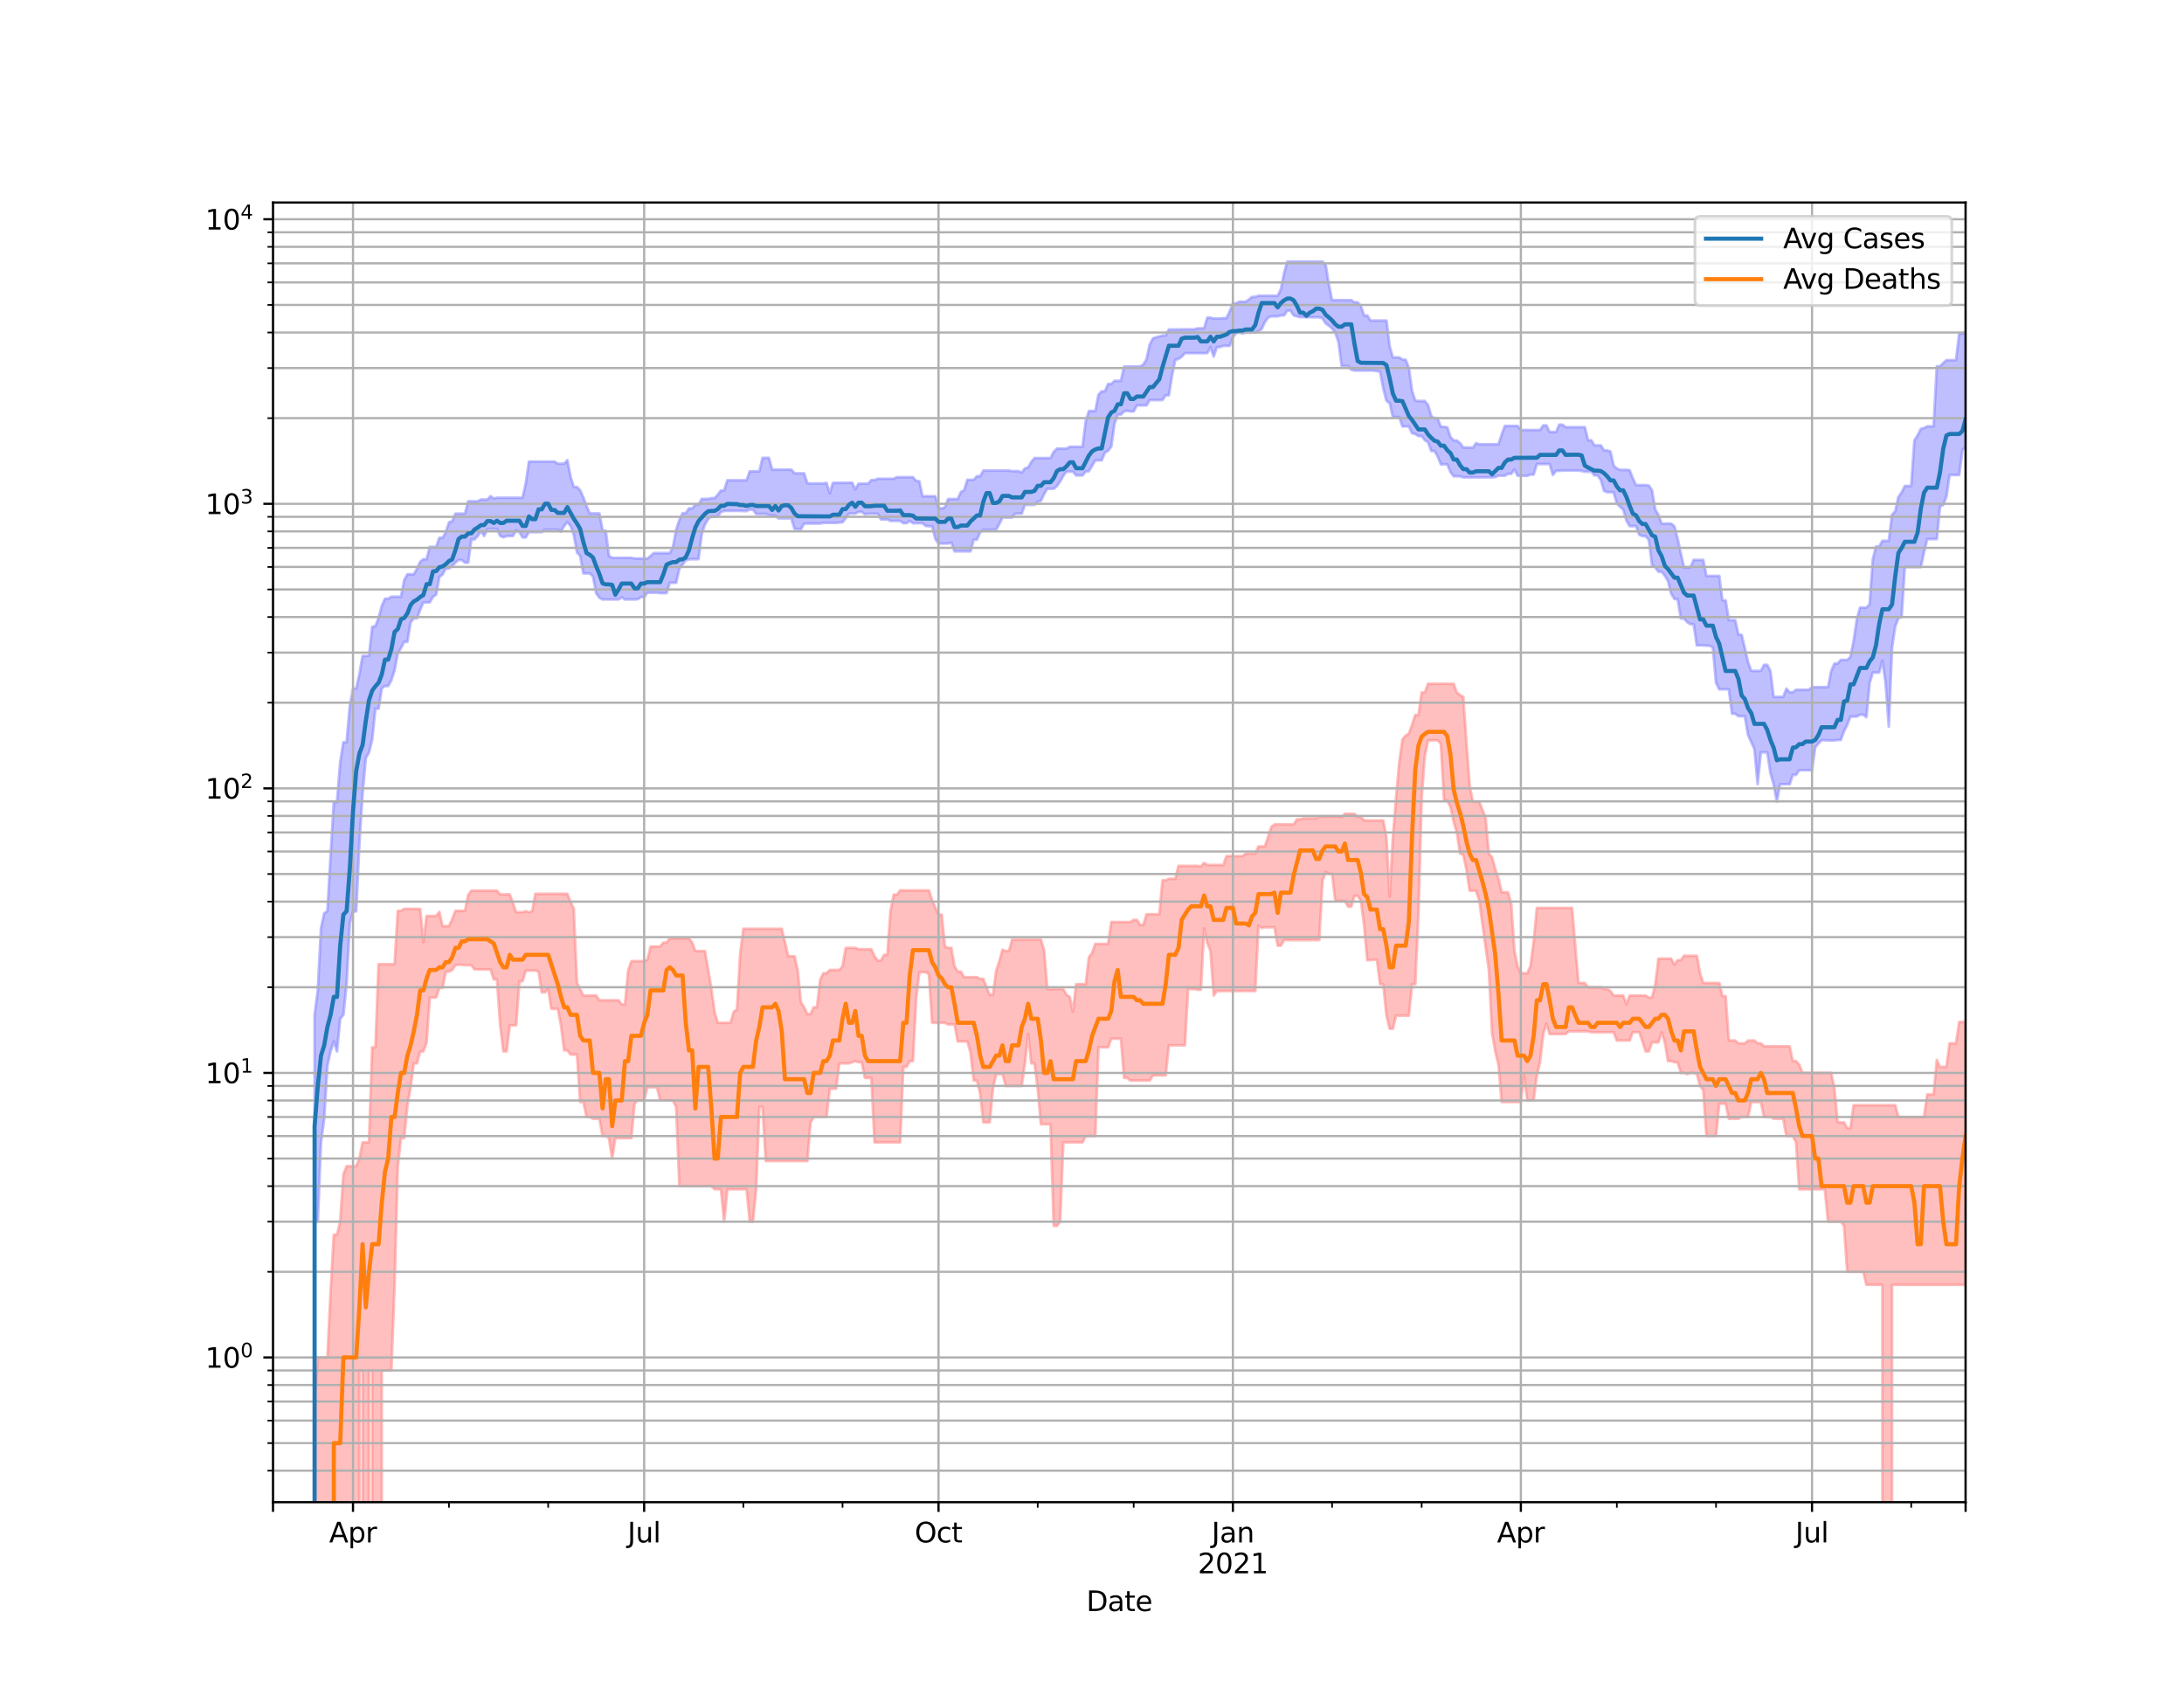 <?xml version="1.0" encoding="utf-8" standalone="no"?>
<!DOCTYPE svg PUBLIC "-//W3C//DTD SVG 1.1//EN"
  "http://www.w3.org/Graphics/SVG/1.1/DTD/svg11.dtd">
<svg height="612pt" version="1.1" viewBox="0 0 792 612" width="792pt" xmlns="http://www.w3.org/2000/svg" xmlns:xlink="http://www.w3.org/1999/xlink">
 <defs>
  <style type="text/css">*{stroke-linecap:butt;stroke-linejoin:round;}</style>
 </defs>
 <g id="figure_1">
  <g id="patch_1">
   <path d="M 0 612 
L 792 612 
L 792 0 
L 0 0 
z
" style="fill:#ffffff;"/>
  </g>
  <g id="axes_1">
   <g id="patch_2">
    <path d="M 99 544.68 
L 712.8 544.68 
L 712.8 73.44 
L 99 73.44 
z
" style="fill:#ffffff;"/>
   </g>
   <g id="PolyCollection_1">
    <path clip-path="url(#p68e2955192)" d="M 99 103666.355 
L 99 103666.355 
L 100.16 103666.355 
L 101.321 103666.355 
L 102.481 103666.355 
L 103.641 103666.355 
L 104.802 103666.355 
L 105.962 103666.355 
L 107.122 103666.355 
L 108.282 103666.355 
L 109.443 103666.355 
L 110.603 103666.355 
L 111.763 103666.355 
L 112.924 103666.355 
L 114.084 367.967 
L 115.244 359.103 
L 116.405 336.63 
L 117.565 331.136 
L 118.725 330.404 
L 119.885 310.261 
L 121.046 290.874 
L 122.206 290.874 
L 123.366 276.396 
L 124.527 269.142 
L 125.687 269.142 
L 126.847 256.136 
L 128.008 249.677 
L 129.168 249.677 
L 130.328 244.421 
L 131.488 237.822 
L 132.649 237.822 
L 133.809 237.822 
L 134.969 227.302 
L 136.13 227.048 
L 137.29 224.073 
L 138.45 219.711 
L 139.611 217.076 
L 140.771 217.076 
L 141.931 216.367 
L 143.091 216.367 
L 144.252 216.367 
L 145.412 216.367 
L 146.572 210.389 
L 147.733 208.245 
L 148.893 208.245 
L 150.053 208.245 
L 151.214 206.26 
L 152.374 203.703 
L 153.534 202.76 
L 154.695 202.76 
L 155.855 198.291 
L 157.015 198.291 
L 158.175 198.291 
L 159.336 195.023 
L 160.496 195.023 
L 161.656 193.026 
L 162.817 189.401 
L 163.977 188.996 
L 165.137 186.245 
L 166.298 186.245 
L 167.458 186.245 
L 168.618 186.245 
L 169.778 181.77 
L 170.939 181.77 
L 172.099 181.77 
L 173.259 181.77 
L 174.42 181.129 
L 175.58 181.129 
L 176.74 181.129 
L 177.901 179.925 
L 179.061 180.767 
L 180.221 180.484 
L 181.381 180.484 
L 182.542 180.484 
L 183.702 180.484 
L 184.862 180.484 
L 186.023 180.484 
L 187.183 180.484 
L 188.343 180.484 
L 189.504 180.484 
L 190.664 175.247 
L 191.824 167.385 
L 192.984 167.385 
L 194.145 167.385 
L 195.305 167.385 
L 196.465 167.385 
L 197.626 167.385 
L 198.786 167.385 
L 199.946 167.385 
L 201.107 167.385 
L 202.267 168.127 
L 203.427 168.127 
L 204.588 168.127 
L 205.748 166.863 
L 206.908 172.882 
L 208.068 176.573 
L 209.229 176.573 
L 210.389 177.769 
L 211.549 180.348 
L 212.71 183.47 
L 213.87 186.163 
L 215.03 186.163 
L 216.191 186.163 
L 217.351 186.163 
L 218.511 192.215 
L 219.671 192.515 
L 220.832 201.597 
L 221.992 202.251 
L 223.152 202.251 
L 224.313 202.251 
L 225.473 202.251 
L 226.633 202.251 
L 227.794 202.251 
L 228.954 202.251 
L 230.114 202.522 
L 231.274 202.522 
L 232.435 202.522 
L 233.595 202.522 
L 234.755 202.522 
L 235.916 201.597 
L 237.076 200.537 
L 238.236 200.537 
L 239.397 200.537 
L 240.557 200.537 
L 241.717 200.537 
L 242.878 200.537 
L 244.038 198.386 
L 245.198 192.093 
L 246.358 188.565 
L 247.519 186.1 
L 248.679 186.1 
L 249.839 184.354 
L 251 184.354 
L 252.16 182.994 
L 253.32 182.994 
L 254.481 180.9 
L 255.641 180.9 
L 256.801 180.9 
L 257.961 180.642 
L 259.122 180.642 
L 260.282 179.401 
L 261.442 177.838 
L 262.603 177.838 
L 263.763 174.153 
L 264.923 174.153 
L 266.084 174.153 
L 267.244 174.153 
L 268.404 174.153 
L 269.564 174.153 
L 270.725 174.153 
L 271.885 170.913 
L 273.045 170.913 
L 274.206 170.913 
L 275.366 170.913 
L 276.526 166.008 
L 277.687 166.008 
L 278.847 166.008 
L 280.007 170.276 
L 281.167 170.276 
L 282.328 170.276 
L 283.488 170.276 
L 284.648 170.276 
L 285.809 170.276 
L 286.969 170.276 
L 288.129 171.628 
L 289.29 171.628 
L 290.45 171.628 
L 291.61 171.628 
L 292.771 175.206 
L 293.931 175.312 
L 295.091 175.312 
L 296.251 175.312 
L 297.412 175.312 
L 298.572 175.312 
L 299.732 175.085 
L 300.893 178.875 
L 302.053 175.085 
L 303.213 175.085 
L 304.374 175.085 
L 305.534 175.085 
L 306.694 175.085 
L 307.854 175.028 
L 309.015 175.028 
L 310.175 177.421 
L 311.335 175.373 
L 312.496 175.373 
L 313.656 175.373 
L 314.816 175.373 
L 315.977 174.079 
L 317.137 174.079 
L 318.297 173.589 
L 319.457 173.589 
L 320.618 173.589 
L 321.778 173.589 
L 322.938 173.589 
L 324.099 173.589 
L 325.259 173.033 
L 326.419 173.033 
L 327.58 173.033 
L 328.74 173.033 
L 329.9 173.033 
L 331.06 173.033 
L 332.221 174.364 
L 333.381 174.521 
L 334.541 179.933 
L 335.702 179.933 
L 336.862 179.933 
L 338.022 179.933 
L 339.183 179.933 
L 340.343 184.118 
L 341.503 184.41 
L 342.664 183.938 
L 343.824 180.947 
L 344.984 180.947 
L 346.144 180.947 
L 347.305 180.947 
L 348.465 178.355 
L 349.625 177.785 
L 350.786 173.99 
L 351.946 173.99 
L 353.106 173.99 
L 354.267 172.691 
L 355.427 172.691 
L 356.587 170.631 
L 357.747 170.631 
L 358.908 170.631 
L 360.068 170.631 
L 361.228 170.631 
L 362.389 170.631 
L 363.549 170.631 
L 364.709 170.631 
L 365.87 170.631 
L 367.03 170.847 
L 368.19 170.847 
L 369.35 170.847 
L 370.511 171.387 
L 371.671 169.843 
L 372.831 169.528 
L 373.992 167.481 
L 375.152 166.095 
L 376.312 166.095 
L 377.473 166.095 
L 378.633 166.095 
L 379.793 166.095 
L 380.953 166.095 
L 382.114 163.844 
L 383.274 162.67 
L 384.434 162.67 
L 385.595 162.67 
L 386.755 162.67 
L 387.915 162.007 
L 389.076 162.007 
L 390.236 162.007 
L 391.396 162.007 
L 392.557 162.007 
L 393.717 152.748 
L 394.877 149.043 
L 396.037 149.043 
L 397.198 149.043 
L 398.358 143.111 
L 399.518 141.888 
L 400.679 141.888 
L 401.839 139.23 
L 402.999 139.23 
L 404.16 138.079 
L 405.32 138.079 
L 406.48 138.079 
L 407.64 132.911 
L 408.801 132.911 
L 409.961 132.911 
L 411.121 132.911 
L 412.282 132.911 
L 413.442 132.911 
L 414.602 132.212 
L 415.763 130.263 
L 416.923 124.94 
L 418.083 122.745 
L 419.243 122.308 
L 420.404 121.996 
L 421.564 121.645 
L 422.724 121.645 
L 423.885 119.473 
L 425.045 119.473 
L 426.205 119.473 
L 427.366 119.473 
L 428.526 119.421 
L 429.686 119.421 
L 430.847 119.421 
L 432.007 119.421 
L 433.167 119.421 
L 434.327 119.058 
L 435.488 119.058 
L 436.648 119.058 
L 437.808 115.19 
L 438.969 115.19 
L 440.129 115.486 
L 441.289 115.486 
L 442.45 115.486 
L 443.61 115.354 
L 444.77 115.354 
L 445.93 112.928 
L 447.091 110.011 
L 448.251 110.011 
L 449.411 109.41 
L 450.572 109.41 
L 451.732 109.41 
L 452.892 108.618 
L 454.053 107.641 
L 455.213 107.641 
L 456.373 107.243 
L 457.533 107.243 
L 458.694 107.243 
L 459.854 107.243 
L 461.014 107.243 
L 462.175 107.243 
L 463.335 107.243 
L 464.495 104.892 
L 465.656 99.02 
L 466.816 94.86 
L 467.976 94.86 
L 469.136 94.86 
L 470.297 94.86 
L 471.457 94.86 
L 472.617 94.86 
L 473.778 94.86 
L 474.938 94.86 
L 476.098 94.86 
L 477.259 94.86 
L 478.419 94.86 
L 479.579 94.86 
L 480.74 95.982 
L 481.9 103.234 
L 483.06 108.847 
L 484.22 108.847 
L 485.381 108.847 
L 486.541 108.847 
L 487.701 108.847 
L 488.862 108.847 
L 490.022 108.847 
L 491.182 109.629 
L 492.343 109.629 
L 493.503 110.914 
L 494.663 114.407 
L 495.823 114.407 
L 496.984 116.23 
L 498.144 116.23 
L 499.304 116.23 
L 500.465 116.23 
L 501.625 116.23 
L 502.785 116.23 
L 503.946 125.575 
L 505.106 129.616 
L 506.266 129.616 
L 507.426 129.616 
L 508.587 130.401 
L 509.747 130.452 
L 510.907 133.36 
L 512.068 141.735 
L 513.228 145.286 
L 514.388 145.411 
L 515.549 145.411 
L 516.709 145.411 
L 517.869 146.886 
L 519.029 150.834 
L 520.19 151.681 
L 521.35 151.681 
L 522.51 154.738 
L 523.671 154.738 
L 524.831 154.976 
L 525.991 158.439 
L 527.152 159.711 
L 528.312 159.751 
L 529.472 160.702 
L 530.633 162.268 
L 531.793 162.268 
L 532.953 162.268 
L 534.113 162.37 
L 535.274 160.702 
L 536.434 161.087 
L 537.594 161.087 
L 538.755 161.087 
L 539.915 161.087 
L 541.075 161.087 
L 542.236 161.087 
L 543.396 161.087 
L 544.556 157.632 
L 545.716 154.438 
L 546.877 154.438 
L 548.037 154.438 
L 549.197 154.438 
L 550.358 154.438 
L 551.518 155.915 
L 552.678 155.915 
L 553.839 155.915 
L 554.999 155.915 
L 556.159 155.915 
L 557.319 155.915 
L 558.48 155.915 
L 559.64 154.253 
L 560.8 154.253 
L 561.961 156.654 
L 563.121 156.654 
L 564.281 156.654 
L 565.442 153.987 
L 566.602 153.987 
L 567.762 154.882 
L 568.922 154.882 
L 570.083 154.882 
L 571.243 154.882 
L 572.403 154.882 
L 573.564 154.882 
L 574.724 154.882 
L 575.884 159.636 
L 577.045 159.636 
L 578.205 161.513 
L 579.365 161.513 
L 580.526 161.513 
L 581.686 163.323 
L 582.846 163.323 
L 584.006 163.691 
L 585.167 168.799 
L 586.327 169.918 
L 587.487 170.365 
L 588.648 170.365 
L 589.808 170.365 
L 590.968 170.487 
L 592.129 173.454 
L 593.289 175.901 
L 594.449 175.901 
L 595.609 175.901 
L 596.77 175.901 
L 597.93 176.052 
L 599.09 177.777 
L 600.251 184.719 
L 601.411 186.738 
L 602.571 189.866 
L 603.732 189.866 
L 604.892 189.866 
L 606.052 189.866 
L 607.212 190.872 
L 608.373 195.272 
L 609.533 200.67 
L 610.693 205.77 
L 611.854 205.77 
L 613.014 205.77 
L 614.174 203.021 
L 615.335 203.021 
L 616.495 203.021 
L 617.655 203.021 
L 618.816 208.82 
L 619.976 208.82 
L 621.136 208.82 
L 622.296 208.82 
L 623.457 208.82 
L 624.617 217.679 
L 625.777 217.679 
L 626.938 224.882 
L 628.098 224.882 
L 629.258 224.882 
L 630.419 230.131 
L 631.579 230.17 
L 632.739 234.984 
L 633.899 240.055 
L 635.06 243.263 
L 636.22 243.263 
L 637.38 243.263 
L 638.541 243.263 
L 639.701 241.083 
L 640.861 241.083 
L 642.022 243.315 
L 643.182 252.694 
L 644.342 252.694 
L 645.502 252.694 
L 646.663 252.694 
L 647.823 249.697 
L 648.983 251.036 
L 650.144 251.036 
L 651.304 250.119 
L 652.464 250.119 
L 653.625 250.119 
L 654.785 250.119 
L 655.945 250.119 
L 657.105 249.16 
L 658.266 249.16 
L 659.426 249.16 
L 660.586 249.16 
L 661.747 249.16 
L 662.907 249.16 
L 664.067 243.333 
L 665.228 240.623 
L 666.388 240.623 
L 667.548 239.288 
L 668.709 239.288 
L 669.869 239.288 
L 671.029 238.223 
L 672.189 232.424 
L 673.35 224.619 
L 674.51 220.329 
L 675.67 220.329 
L 676.831 220.329 
L 677.991 219.11 
L 679.151 202.802 
L 680.312 198.145 
L 681.472 198.145 
L 682.632 196.092 
L 683.792 196.092 
L 684.953 196.092 
L 686.113 186.65 
L 687.273 185.418 
L 688.434 180.208 
L 689.594 178.539 
L 690.754 176.226 
L 691.915 176.226 
L 693.075 176.226 
L 694.235 159.66 
L 695.395 157.886 
L 696.556 155.523 
L 697.716 155.208 
L 698.876 154.594 
L 700.037 154.594 
L 701.197 154.594 
L 702.357 132.829 
L 703.518 132.829 
L 704.678 131.643 
L 705.838 130.605 
L 706.998 130.605 
L 708.159 130.605 
L 709.319 130.605 
L 710.479 120.935 
L 711.64 120.935 
L 712.8 120.293 
L 712.8 162.095 
L 712.8 162.095 
L 711.64 163.178 
L 710.479 172.227 
L 709.319 172.227 
L 708.159 172.227 
L 706.998 172.227 
L 705.838 180.06 
L 704.678 183.089 
L 703.518 183.662 
L 702.357 195.48 
L 701.197 195.48 
L 700.037 195.48 
L 698.876 195.48 
L 697.716 200.29 
L 696.556 205.613 
L 695.395 205.613 
L 694.235 205.613 
L 693.075 205.613 
L 691.915 205.613 
L 690.754 205.613 
L 689.594 223.68 
L 688.434 224.186 
L 687.273 227.133 
L 686.113 234.955 
L 684.953 263.496 
L 683.792 247.702 
L 682.632 239.495 
L 681.472 243.856 
L 680.312 243.856 
L 679.151 243.856 
L 677.991 247.702 
L 676.831 260.041 
L 675.67 259.144 
L 674.51 259.144 
L 673.35 259.815 
L 672.189 259.815 
L 671.029 259.815 
L 669.869 262.821 
L 668.709 265.131 
L 667.548 268.287 
L 666.388 268.287 
L 665.228 268.469 
L 664.067 268.469 
L 662.907 268.469 
L 661.747 268.408 
L 660.586 268.408 
L 659.426 269.577 
L 658.266 270.969 
L 657.105 279.28 
L 655.945 279.28 
L 654.785 279.28 
L 653.625 279.28 
L 652.464 279.28 
L 651.304 280.976 
L 650.144 280.976 
L 648.983 284.355 
L 647.823 284.355 
L 646.663 284.355 
L 645.502 284.355 
L 644.342 290.624 
L 643.182 284.312 
L 642.022 280.337 
L 640.861 272.806 
L 639.701 272.806 
L 638.541 272.806 
L 637.38 284.312 
L 636.22 271.617 
L 635.06 269.05 
L 633.899 266.477 
L 632.739 259.69 
L 631.579 259.69 
L 630.419 259.69 
L 629.258 258.8 
L 628.098 258.8 
L 626.938 249.937 
L 625.777 249.937 
L 624.617 249.937 
L 623.457 249.937 
L 622.296 247.55 
L 621.136 234.669 
L 619.976 234.143 
L 618.816 234.129 
L 617.655 234.002 
L 616.495 234.002 
L 615.335 234.002 
L 614.174 226.33 
L 613.014 226.33 
L 611.854 225.6 
L 610.693 224.266 
L 609.533 224.266 
L 608.373 217.202 
L 607.212 217.202 
L 606.052 215.325 
L 604.892 210.756 
L 603.732 208.756 
L 602.571 207.304 
L 601.411 207.304 
L 600.251 205.725 
L 599.09 204.835 
L 597.93 195.809 
L 596.77 194.39 
L 595.609 194.39 
L 594.449 193.916 
L 593.289 190.764 
L 592.129 190.764 
L 590.968 190.764 
L 589.808 188.78 
L 588.648 184.737 
L 587.487 183.745 
L 586.327 182.576 
L 585.167 178.465 
L 584.006 178.465 
L 582.846 178.465 
L 581.686 177.991 
L 580.526 174.03 
L 579.365 172.377 
L 578.205 172.377 
L 577.045 171.027 
L 575.884 171.027 
L 574.724 171.027 
L 573.564 170.765 
L 572.403 170.597 
L 571.243 170.597 
L 570.083 170.61 
L 568.922 170.61 
L 567.762 170.61 
L 566.602 170.61 
L 565.442 170.727 
L 564.281 170.727 
L 563.121 172.217 
L 561.961 168.263 
L 560.8 168.263 
L 559.64 168.263 
L 558.48 168.263 
L 557.319 168.263 
L 556.159 172.082 
L 554.999 172.082 
L 553.839 172.519 
L 552.678 172.519 
L 551.518 172.519 
L 550.358 172.519 
L 549.197 170.212 
L 548.037 171.797 
L 546.877 171.797 
L 545.716 172.473 
L 544.556 172.473 
L 543.396 172.473 
L 542.236 172.957 
L 541.075 173.087 
L 539.915 173.087 
L 538.755 173.087 
L 537.594 173.087 
L 536.434 173.087 
L 535.274 173.087 
L 534.113 173.087 
L 532.953 173.087 
L 531.793 173.087 
L 530.633 173.087 
L 529.472 172.695 
L 528.312 172.695 
L 527.152 172.695 
L 525.991 171.11 
L 524.831 168.361 
L 523.671 168.361 
L 522.51 168.361 
L 521.35 165.483 
L 520.19 163.548 
L 519.029 163.548 
L 517.869 160.344 
L 516.709 159.615 
L 515.549 158.121 
L 514.388 158.121 
L 513.228 157.359 
L 512.068 157.097 
L 510.907 154.613 
L 509.747 154.613 
L 508.587 154.613 
L 507.426 151.201 
L 506.266 151.201 
L 505.106 151.201 
L 503.946 146.164 
L 502.785 145.319 
L 501.625 140.807 
L 500.465 134.793 
L 499.304 134.539 
L 498.144 134.355 
L 496.984 134.355 
L 495.823 134.355 
L 494.663 134.355 
L 493.503 134.355 
L 492.343 134.355 
L 491.182 134.355 
L 490.022 134.084 
L 488.862 132.726 
L 487.701 132.726 
L 486.541 132.726 
L 485.381 123.95 
L 484.22 120.664 
L 483.06 119.09 
L 481.9 118.069 
L 480.74 117.302 
L 479.579 115.411 
L 478.419 115.037 
L 477.259 115.037 
L 476.098 115.037 
L 474.938 115.037 
L 473.778 115.037 
L 472.617 114.991 
L 471.457 114.991 
L 470.297 114.712 
L 469.136 114.355 
L 467.976 112.624 
L 466.816 112.624 
L 465.656 114.355 
L 464.495 114.355 
L 463.335 114.712 
L 462.175 114.712 
L 461.014 114.712 
L 459.854 115.138 
L 458.694 116.788 
L 457.533 119.296 
L 456.373 120.082 
L 455.213 120.584 
L 454.053 120.584 
L 452.892 120.584 
L 451.732 120.584 
L 450.572 120.931 
L 449.411 120.584 
L 448.251 120.812 
L 447.091 122.304 
L 445.93 125.404 
L 444.77 125.404 
L 443.61 125.404 
L 442.45 125.845 
L 441.289 125.845 
L 440.129 129.251 
L 438.969 125.845 
L 437.808 128.042 
L 436.648 128.042 
L 435.488 128.042 
L 434.327 128.042 
L 433.167 128.042 
L 432.007 128.042 
L 430.847 128.042 
L 429.686 128.044 
L 428.526 129.337 
L 427.366 130.115 
L 426.205 130.509 
L 425.045 136.051 
L 423.885 143.306 
L 422.724 143.306 
L 421.564 145.061 
L 420.404 145.061 
L 419.243 145.061 
L 418.083 145.061 
L 416.923 145.061 
L 415.763 147.007 
L 414.602 147.007 
L 413.442 147.007 
L 412.282 147.007 
L 411.121 149.171 
L 409.961 149.171 
L 408.801 148.921 
L 407.64 149.171 
L 406.48 150.311 
L 405.32 150.311 
L 404.16 153.63 
L 402.999 161.948 
L 401.839 163.466 
L 400.679 164.142 
L 399.518 166.913 
L 398.358 166.913 
L 397.198 166.913 
L 396.037 168.914 
L 394.877 170.854 
L 393.717 170.995 
L 392.557 172.38 
L 391.396 172.38 
L 390.236 172.38 
L 389.076 170.995 
L 387.915 170.995 
L 386.755 170.995 
L 385.595 172.498 
L 384.434 174.603 
L 383.274 176.234 
L 382.114 177.226 
L 380.953 177.226 
L 379.793 177.226 
L 378.633 179.156 
L 377.473 181.564 
L 376.312 181.963 
L 375.152 183.052 
L 373.992 183.052 
L 372.831 183.052 
L 371.671 183.052 
L 370.511 186.23 
L 369.35 186.23 
L 368.19 186.25 
L 367.03 187.63 
L 365.87 187.63 
L 364.709 187.63 
L 363.549 187.63 
L 362.389 189.977 
L 361.228 192.099 
L 360.068 192.099 
L 358.908 192.099 
L 357.747 192.099 
L 356.587 192.099 
L 355.427 193.06 
L 354.267 195.677 
L 353.106 195.677 
L 351.946 199.907 
L 350.786 199.907 
L 349.625 199.907 
L 348.465 199.907 
L 347.305 199.907 
L 346.144 199.907 
L 344.984 196.713 
L 343.824 197.082 
L 342.664 197.082 
L 341.503 197.082 
L 340.343 197.082 
L 339.183 195.385 
L 338.022 190.807 
L 336.862 190.807 
L 335.702 190.695 
L 334.541 189.704 
L 333.381 189.704 
L 332.221 189.704 
L 331.06 189.704 
L 329.9 188.898 
L 328.74 189.704 
L 327.58 189.704 
L 326.419 188.862 
L 325.259 188.862 
L 324.099 188.862 
L 322.938 188.862 
L 321.778 188.346 
L 320.618 188.346 
L 319.457 188.346 
L 318.297 186.294 
L 317.137 186.294 
L 315.977 186.294 
L 314.816 186.294 
L 313.656 186.464 
L 312.496 185.6 
L 311.335 185.6 
L 310.175 186.235 
L 309.015 186.235 
L 307.854 186.235 
L 306.694 187.855 
L 305.534 189.364 
L 304.374 189.458 
L 303.213 189.583 
L 302.053 189.583 
L 300.893 189.583 
L 299.732 189.583 
L 298.572 189.583 
L 297.412 189.83 
L 296.251 189.83 
L 295.091 189.83 
L 293.931 189.83 
L 292.771 189.83 
L 291.61 189.83 
L 290.45 191.911 
L 289.29 191.79 
L 288.129 191.79 
L 286.969 187.946 
L 285.809 187.946 
L 284.648 187.946 
L 283.488 187.946 
L 282.328 187.946 
L 281.167 186.925 
L 280.007 186.925 
L 278.847 186.767 
L 277.687 186.362 
L 276.526 186.362 
L 275.366 186.362 
L 274.206 186.362 
L 273.045 184.77 
L 271.885 184.77 
L 270.725 185.323 
L 269.564 185.323 
L 268.404 185.238 
L 267.244 185.238 
L 266.084 185.238 
L 264.923 185.238 
L 263.763 185.238 
L 262.603 185.238 
L 261.442 185.623 
L 260.282 187.281 
L 259.122 187.281 
L 257.961 187.281 
L 256.801 188.189 
L 255.641 190.173 
L 254.481 193.543 
L 253.32 202.753 
L 252.16 202.753 
L 251 202.753 
L 249.839 202.838 
L 248.679 203.183 
L 247.519 204.717 
L 246.358 206.215 
L 245.198 211.321 
L 244.038 211.321 
L 242.878 211.321 
L 241.717 215.065 
L 240.557 215.065 
L 239.397 215.065 
L 238.236 214.9 
L 237.076 214.9 
L 235.916 214.9 
L 234.755 214.9 
L 233.595 216.491 
L 232.435 216.491 
L 231.274 217.279 
L 230.114 217.357 
L 228.954 217.357 
L 227.794 217.357 
L 226.633 217.357 
L 225.473 216.577 
L 224.313 217.357 
L 223.152 217.357 
L 221.992 217.357 
L 220.832 217.357 
L 219.671 217.357 
L 218.511 217.357 
L 217.351 216.749 
L 216.191 215.075 
L 215.03 208.957 
L 213.87 207.914 
L 212.71 207.914 
L 211.549 207.914 
L 210.389 201.543 
L 209.229 200.29 
L 208.068 193.841 
L 206.908 190.705 
L 205.748 189.302 
L 204.588 190.705 
L 203.427 192.779 
L 202.267 192.033 
L 201.107 192.033 
L 199.946 192.033 
L 198.786 192.033 
L 197.626 192.033 
L 196.465 192.936 
L 195.305 192.936 
L 194.145 192.936 
L 192.984 192.936 
L 191.824 192.936 
L 190.664 194.864 
L 189.504 194.864 
L 188.343 192.936 
L 187.183 192.232 
L 186.023 194.326 
L 184.862 194.326 
L 183.702 194.39 
L 182.542 194.811 
L 181.381 194.32 
L 180.221 191.785 
L 179.061 191.785 
L 177.901 191.785 
L 176.74 191.785 
L 175.58 194.32 
L 174.42 192.633 
L 173.259 194.32 
L 172.099 195.575 
L 170.939 195.575 
L 169.778 204.019 
L 168.618 204.019 
L 167.458 203.049 
L 166.298 203.049 
L 165.137 204.019 
L 163.977 205.33 
L 162.817 206.101 
L 161.656 206.101 
L 160.496 208.293 
L 159.336 209.207 
L 158.175 215.567 
L 157.015 216.415 
L 155.855 218.419 
L 154.695 218.419 
L 153.534 218.419 
L 152.374 221.125 
L 151.214 224.164 
L 150.053 224.164 
L 148.893 225.682 
L 147.733 232.724 
L 146.572 232.724 
L 145.412 234.97 
L 144.252 236.836 
L 143.091 243.056 
L 141.931 246.663 
L 140.771 248.747 
L 139.611 248.747 
L 138.45 249.577 
L 137.29 256.975 
L 136.13 256.975 
L 134.969 268.166 
L 133.809 272.84 
L 132.649 274.862 
L 131.488 287.776 
L 130.328 305.85 
L 129.168 330.404 
L 128.008 330.646 
L 126.847 334.723 
L 125.687 356.862 
L 124.527 367.967 
L 123.366 369.39 
L 122.206 381.233 
L 121.046 377.617 
L 119.885 381.233 
L 118.725 386.416 
L 117.565 405.654 
L 116.405 414.215 
L 115.244 442.975 
L 114.084 442.975 
L 112.924 103666.355 
L 111.763 103666.355 
L 110.603 103666.355 
L 109.443 103666.355 
L 108.282 103666.355 
L 107.122 103666.355 
L 105.962 103666.355 
L 104.802 103666.355 
L 103.641 103666.355 
L 102.481 103666.355 
L 101.321 103666.355 
L 100.16 103666.355 
L 99 103666.355 
z
" style="fill:#8080ff;fill-opacity:0.5;stroke:#8080ff;stroke-opacity:0.5;"/>
   </g>
   <g id="PolyCollection_2">
    <path clip-path="url(#p68e2955192)" d="M 99 103666.355 
L 99 103666.355 
L 100.16 103666.355 
L 101.321 103666.355 
L 102.481 103666.355 
L 103.641 103666.355 
L 104.802 103666.355 
L 105.962 103666.355 
L 107.122 103666.355 
L 108.282 103666.355 
L 109.443 103666.355 
L 110.603 103666.355 
L 111.763 103666.355 
L 112.924 103666.355 
L 114.084 508.183 
L 115.244 492.201 
L 116.405 492.201 
L 117.565 492.201 
L 118.725 492.201 
L 119.885 468.425 
L 121.046 447.696 
L 122.206 447.696 
L 123.366 442.975 
L 124.527 425.814 
L 125.687 422.858 
L 126.847 422.858 
L 128.008 422.858 
L 129.168 422.858 
L 130.328 420.086 
L 131.488 414.215 
L 132.649 414.215 
L 133.809 414.215 
L 134.969 379.751 
L 136.13 379.751 
L 137.29 349.613 
L 138.45 349.613 
L 139.611 349.613 
L 140.771 349.613 
L 141.931 349.613 
L 143.091 349.613 
L 144.252 330.283 
L 145.412 330.283 
L 146.572 329.564 
L 147.733 329.564 
L 148.893 329.564 
L 150.053 329.564 
L 151.214 329.564 
L 152.374 329.564 
L 153.534 341.63 
L 154.695 332.132 
L 155.855 332.132 
L 157.015 332.132 
L 158.175 332.132 
L 159.336 330.646 
L 160.496 335.802 
L 161.656 335.802 
L 162.817 335.802 
L 163.977 333.279 
L 165.137 330.283 
L 166.298 330.283 
L 167.458 330.283 
L 168.618 330.283 
L 169.778 324.511 
L 170.939 322.946 
L 172.099 322.946 
L 173.259 322.946 
L 174.42 322.946 
L 175.58 322.946 
L 176.74 322.946 
L 177.901 322.946 
L 179.061 322.946 
L 180.221 322.946 
L 181.381 324.299 
L 182.542 324.299 
L 183.702 324.299 
L 184.862 324.299 
L 186.023 327.474 
L 187.183 330.768 
L 188.343 330.768 
L 189.504 330.768 
L 190.664 330.404 
L 191.824 330.768 
L 192.984 330.404 
L 194.145 324.089 
L 195.305 324.089 
L 196.465 324.089 
L 197.626 324.089 
L 198.786 324.089 
L 199.946 324.089 
L 201.107 324.089 
L 202.267 324.089 
L 203.427 324.089 
L 204.588 324.089 
L 205.748 324.089 
L 206.908 327.022 
L 208.068 329.445 
L 209.229 356.427 
L 210.389 358.646 
L 211.549 360.98 
L 212.71 360.98 
L 213.87 360.98 
L 215.03 360.98 
L 216.191 360.98 
L 217.351 362.69 
L 218.511 362.69 
L 219.671 362.69 
L 220.832 362.69 
L 221.992 362.69 
L 223.152 362.69 
L 224.313 362.69 
L 225.473 364.209 
L 226.633 364.209 
L 227.794 351.902 
L 228.954 348.511 
L 230.114 348.511 
L 231.274 348.511 
L 232.435 348.511 
L 233.595 348.511 
L 234.755 347.97 
L 235.916 343.213 
L 237.076 343.213 
L 238.236 343.213 
L 239.397 343.213 
L 240.557 341.786 
L 241.717 341.786 
L 242.878 340.251 
L 244.038 340.251 
L 245.198 340.251 
L 246.358 340.251 
L 247.519 340.251 
L 248.679 340.251 
L 249.839 340.251 
L 251 341.786 
L 252.16 344.855 
L 253.32 344.855 
L 254.481 344.855 
L 255.641 344.855 
L 256.801 351.512 
L 257.961 358.419 
L 259.122 366.861 
L 260.282 370.859 
L 261.442 370.859 
L 262.603 370.859 
L 263.763 370.859 
L 264.923 370.859 
L 266.084 366.861 
L 267.244 366.049 
L 268.404 346.041 
L 269.564 336.769 
L 270.725 336.769 
L 271.885 336.769 
L 273.045 336.769 
L 274.206 336.769 
L 275.366 336.769 
L 276.526 336.769 
L 277.687 336.769 
L 278.847 336.769 
L 280.007 336.769 
L 281.167 336.769 
L 282.328 336.769 
L 283.488 336.769 
L 284.648 341.63 
L 285.809 346.733 
L 286.969 346.733 
L 288.129 346.733 
L 289.29 351.902 
L 290.45 363.443 
L 291.61 365.251 
L 292.771 367.688 
L 293.931 367.688 
L 295.091 365.251 
L 296.251 365.251 
L 297.412 355.358 
L 298.572 352.891 
L 299.732 352.891 
L 300.893 351.706 
L 302.053 351.706 
L 303.213 351.706 
L 304.374 351.706 
L 305.534 350.363 
L 306.694 343.7 
L 307.854 343.7 
L 309.015 343.7 
L 310.175 343.7 
L 311.335 344.191 
L 312.496 344.191 
L 313.656 344.191 
L 314.816 344.191 
L 315.977 344.191 
L 317.137 346.733 
L 318.297 348.33 
L 319.457 348.33 
L 320.618 346.213 
L 321.778 346.213 
L 322.938 330.162 
L 324.099 324.405 
L 325.259 324.405 
L 326.419 322.844 
L 327.58 322.844 
L 328.74 322.844 
L 329.9 322.844 
L 331.06 322.844 
L 332.221 322.844 
L 333.381 322.844 
L 334.541 322.844 
L 335.702 322.844 
L 336.862 322.844 
L 338.022 326.464 
L 339.183 329.091 
L 340.343 331.631 
L 341.503 331.631 
L 342.664 343.213 
L 343.824 343.7 
L 344.984 343.7 
L 346.144 350.363 
L 347.305 352.295 
L 348.465 352.295 
L 349.625 354.313 
L 350.786 354.313 
L 351.946 354.313 
L 353.106 354.313 
L 354.267 354.313 
L 355.427 354.937 
L 356.587 354.937 
L 357.747 357.969 
L 358.908 360.741 
L 360.068 360.741 
L 361.228 352.098 
L 362.389 348.511 
L 363.549 344.356 
L 364.709 344.855 
L 365.87 344.855 
L 367.03 340.706 
L 368.19 340.706 
L 369.35 340.706 
L 370.511 340.706 
L 371.671 340.706 
L 372.831 340.706 
L 373.992 340.706 
L 375.152 340.706 
L 376.312 340.706 
L 377.473 340.706 
L 378.633 344.522 
L 379.793 358.646 
L 380.953 358.646 
L 382.114 358.646 
L 383.274 358.646 
L 384.434 358.646 
L 385.595 358.646 
L 386.755 360.741 
L 387.915 361.462 
L 389.076 366.861 
L 390.236 356.862 
L 391.396 356.862 
L 392.557 356.862 
L 393.717 356.862 
L 394.877 347.083 
L 396.037 345.529 
L 397.198 342.257 
L 398.358 342.257 
L 399.518 342.257 
L 400.679 342.257 
L 401.839 342.257 
L 402.999 334.324 
L 404.16 334.324 
L 405.32 334.324 
L 406.48 334.324 
L 407.64 334.324 
L 408.801 334.324 
L 409.961 334.324 
L 411.121 333.538 
L 412.282 333.538 
L 413.442 335.395 
L 414.602 335.395 
L 415.763 331.507 
L 416.923 331.507 
L 418.083 331.507 
L 419.243 331.507 
L 420.404 331.507 
L 421.564 319.21 
L 422.724 319.21 
L 423.885 318.648 
L 425.045 318.648 
L 426.205 318.648 
L 427.366 313.964 
L 428.526 313.964 
L 429.686 313.964 
L 430.847 313.964 
L 432.007 313.964 
L 433.167 313.964 
L 434.327 313.964 
L 435.488 314.216 
L 436.648 312.886 
L 437.808 313.629 
L 438.969 313.629 
L 440.129 313.629 
L 441.289 313.629 
L 442.45 313.629 
L 443.61 313.629 
L 444.77 310.416 
L 445.93 310.416 
L 447.091 310.416 
L 448.251 310.416 
L 449.411 310.416 
L 450.572 310.416 
L 451.732 309.495 
L 452.892 309.495 
L 454.053 309.495 
L 455.213 309.495 
L 456.373 306.913 
L 457.533 306.913 
L 458.694 306.913 
L 459.854 303.465 
L 461.014 299.832 
L 462.175 298.923 
L 463.335 298.923 
L 464.495 298.923 
L 465.656 298.923 
L 466.816 298.923 
L 467.976 298.923 
L 469.136 298.923 
L 470.297 297.101 
L 471.457 297.101 
L 472.617 296.757 
L 473.778 296.757 
L 474.938 296.757 
L 476.098 296.757 
L 477.259 296.757 
L 478.419 296.02 
L 479.579 296.02 
L 480.74 296.02 
L 481.9 296.02 
L 483.06 296.02 
L 484.22 296.02 
L 485.381 296.02 
L 486.541 296.359 
L 487.701 295.074 
L 488.862 295.074 
L 490.022 295.074 
L 491.182 295.074 
L 492.343 296.189 
L 493.503 296.189 
L 494.663 297.506 
L 495.823 297.506 
L 496.984 297.506 
L 498.144 297.506 
L 499.304 297.506 
L 500.465 297.506 
L 501.625 297.506 
L 502.785 303.664 
L 503.946 325.045 
L 505.106 303.664 
L 506.266 289.25 
L 507.426 276.396 
L 508.587 268.075 
L 509.747 266.739 
L 510.907 266.014 
L 512.068 262.821 
L 513.228 259.243 
L 514.388 259.243 
L 515.549 251.098 
L 516.709 251.098 
L 517.869 247.932 
L 519.029 247.932 
L 520.19 247.932 
L 521.35 247.932 
L 522.51 247.932 
L 523.671 247.932 
L 524.831 247.932 
L 525.991 247.932 
L 527.152 247.932 
L 528.312 251.098 
L 529.472 252.036 
L 530.633 252.673 
L 531.793 269.483 
L 532.953 284.878 
L 534.113 290.674 
L 535.274 290.674 
L 536.434 290.674 
L 537.594 293.666 
L 538.755 296.643 
L 539.915 309.495 
L 541.075 310.884 
L 542.236 315.068 
L 543.396 318.555 
L 544.556 323.566 
L 545.716 323.566 
L 546.877 323.566 
L 548.037 327.816 
L 549.197 344.855 
L 550.358 350.363 
L 551.518 352.891 
L 552.678 352.891 
L 553.839 352.891 
L 554.999 350.363 
L 556.159 341.475 
L 557.319 329.209 
L 558.48 329.209 
L 559.64 329.209 
L 560.8 329.209 
L 561.961 329.209 
L 563.121 329.209 
L 564.281 329.209 
L 565.442 329.209 
L 566.602 329.209 
L 567.762 329.209 
L 568.922 329.209 
L 570.083 329.209 
L 571.243 342.892 
L 572.403 356.427 
L 573.564 356.427 
L 574.724 356.427 
L 575.884 357.969 
L 577.045 357.969 
L 578.205 357.969 
L 579.365 357.969 
L 580.526 357.969 
L 581.686 358.646 
L 582.846 358.646 
L 584.006 359.334 
L 585.167 360.98 
L 586.327 360.98 
L 587.487 360.98 
L 588.648 360.98 
L 589.808 364.209 
L 590.968 360.98 
L 592.129 360.98 
L 593.289 360.98 
L 594.449 360.98 
L 595.609 360.98 
L 596.77 360.98 
L 597.93 361.705 
L 599.09 361.705 
L 600.251 357.082 
L 601.411 347.613 
L 602.571 347.613 
L 603.732 347.613 
L 604.892 347.613 
L 606.052 347.613 
L 607.212 349.799 
L 608.373 348.15 
L 609.533 348.15 
L 610.693 346.559 
L 611.854 346.559 
L 613.014 346.559 
L 614.174 346.559 
L 615.335 346.559 
L 616.495 352.891 
L 617.655 356.427 
L 618.816 356.427 
L 619.976 356.427 
L 621.136 356.427 
L 622.296 356.427 
L 623.457 356.427 
L 624.617 361.221 
L 625.777 361.221 
L 626.938 377.271 
L 628.098 377.271 
L 629.258 377.271 
L 630.419 378.317 
L 631.579 378.317 
L 632.739 378.317 
L 633.899 377.271 
L 635.06 377.271 
L 636.22 377.271 
L 637.38 378.317 
L 638.541 378.317 
L 639.701 379.389 
L 640.861 379.389 
L 642.022 379.389 
L 643.182 379.389 
L 644.342 379.389 
L 645.502 379.389 
L 646.663 379.389 
L 647.823 379.389 
L 648.983 379.389 
L 650.144 384.757 
L 651.304 384.757 
L 652.464 385.996 
L 653.625 389.027 
L 654.785 389.027 
L 655.945 389.027 
L 657.105 389.027 
L 658.266 389.027 
L 659.426 389.027 
L 660.586 389.027 
L 661.747 389.027 
L 662.907 389.027 
L 664.067 389.027 
L 665.228 394.755 
L 666.388 406.972 
L 667.548 406.972 
L 668.709 406.972 
L 669.869 409.025 
L 671.029 409.025 
L 672.189 400.739 
L 673.35 400.739 
L 674.51 400.739 
L 675.67 400.739 
L 676.831 400.739 
L 677.991 400.739 
L 679.151 400.739 
L 680.312 400.739 
L 681.472 400.739 
L 682.632 400.739 
L 683.792 400.739 
L 684.953 400.739 
L 686.113 400.739 
L 687.273 400.739 
L 688.434 405.009 
L 689.594 405.009 
L 690.754 405.009 
L 691.915 405.009 
L 693.075 405.009 
L 694.235 405.009 
L 695.395 405.009 
L 696.556 405.009 
L 697.716 405.009 
L 698.876 396.84 
L 700.037 396.84 
L 701.197 396.84 
L 702.357 384.351 
L 703.518 386.841 
L 704.678 386.841 
L 705.838 386.841 
L 706.998 378.317 
L 708.159 378.317 
L 709.319 378.317 
L 710.479 370.562 
L 711.64 370.562 
L 712.8 370.562 
L 712.8 465.864 
L 712.8 465.864 
L 711.64 465.864 
L 710.479 465.864 
L 709.319 465.864 
L 708.159 465.864 
L 706.998 465.864 
L 705.838 465.864 
L 704.678 465.864 
L 703.518 465.864 
L 702.357 465.864 
L 701.197 465.864 
L 700.037 465.864 
L 698.876 465.864 
L 697.716 465.864 
L 696.556 465.864 
L 695.395 465.864 
L 694.235 465.864 
L 693.075 465.864 
L 691.915 465.864 
L 690.754 465.864 
L 689.594 465.864 
L 688.434 465.864 
L 687.273 465.864 
L 686.113 465.864 
L 684.953 103666.355 
L 683.792 103666.355 
L 682.632 465.864 
L 681.472 465.864 
L 680.312 465.864 
L 679.151 465.864 
L 677.991 465.864 
L 676.831 465.864 
L 675.67 461.143 
L 674.51 461.143 
L 673.35 461.143 
L 672.189 461.143 
L 671.029 461.143 
L 669.869 461.143 
L 668.709 444.494 
L 667.548 442.975 
L 666.388 442.975 
L 665.228 442.975 
L 664.067 442.975 
L 662.907 442.975 
L 661.747 431.219 
L 660.586 431.219 
L 659.426 431.219 
L 658.266 431.219 
L 657.105 431.219 
L 655.945 431.219 
L 654.785 431.219 
L 653.625 431.219 
L 652.464 431.219 
L 651.304 414.215 
L 650.144 411.916 
L 648.983 411.916 
L 647.823 411.916 
L 646.663 405.654 
L 645.502 405.654 
L 644.342 405.654 
L 643.182 405.654 
L 642.022 405.009 
L 640.861 405.009 
L 639.701 405.009 
L 638.541 399.59 
L 637.38 399.59 
L 636.22 399.59 
L 635.06 399.59 
L 633.899 405.009 
L 632.739 405.009 
L 631.579 405.009 
L 630.419 405.654 
L 629.258 405.654 
L 628.098 405.654 
L 626.938 405.654 
L 625.777 400.16 
L 624.617 400.16 
L 623.457 400.16 
L 622.296 411.916 
L 621.136 411.916 
L 619.976 411.916 
L 618.816 411.916 
L 617.655 395.267 
L 616.495 393.748 
L 615.335 389.478 
L 614.174 389.027 
L 613.014 389.027 
L 611.854 389.478 
L 610.693 389.027 
L 609.533 389.027 
L 608.373 385.166 
L 607.212 385.166 
L 606.052 384.757 
L 604.892 384.757 
L 603.732 377.966 
L 602.571 374.272 
L 601.411 377.966 
L 600.251 377.966 
L 599.09 377.966 
L 597.93 381.233 
L 596.77 381.233 
L 595.609 377.617 
L 594.449 374.272 
L 593.289 374.272 
L 592.129 374.272 
L 590.968 377.271 
L 589.808 377.271 
L 588.648 377.271 
L 587.487 377.271 
L 586.327 377.271 
L 585.167 374.272 
L 584.006 374.272 
L 582.846 374.272 
L 581.686 374.272 
L 580.526 374.272 
L 579.365 374.272 
L 578.205 374.272 
L 577.045 374.272 
L 575.884 373.951 
L 574.724 373.951 
L 573.564 373.951 
L 572.403 373.951 
L 571.243 373.951 
L 570.083 373.951 
L 568.922 373.951 
L 567.762 374.921 
L 566.602 374.921 
L 565.442 374.921 
L 564.281 374.921 
L 563.121 374.921 
L 561.961 374.921 
L 560.8 371.159 
L 559.64 374.921 
L 558.48 385.166 
L 557.319 389.933 
L 556.159 399.026 
L 554.999 399.026 
L 553.839 399.026 
L 552.678 389.933 
L 551.518 399.59 
L 550.358 399.59 
L 549.197 399.59 
L 548.037 399.59 
L 546.877 399.59 
L 545.716 399.59 
L 544.556 399.59 
L 543.396 385.996 
L 542.236 381.233 
L 541.075 374.595 
L 539.915 351.706 
L 538.755 343.537 
L 537.594 334.99 
L 536.434 326.575 
L 535.274 322.946 
L 534.113 322.946 
L 532.953 322.946 
L 531.793 315.327 
L 530.633 309.953 
L 529.472 309.495 
L 528.312 301.963 
L 527.152 297.915 
L 525.991 292.611 
L 524.831 290.276 
L 523.671 290.276 
L 522.51 269.764 
L 521.35 268.438 
L 520.19 268.438 
L 519.029 268.438 
L 517.869 268.438 
L 516.709 273.925 
L 515.549 289.153 
L 514.388 331.259 
L 513.228 356.862 
L 512.068 356.862 
L 510.907 368.248 
L 509.747 368.248 
L 508.587 368.248 
L 507.426 368.248 
L 506.266 368.248 
L 505.106 373.001 
L 503.946 373.001 
L 502.785 368.248 
L 501.625 356.862 
L 500.465 356.862 
L 499.304 347.97 
L 498.144 347.97 
L 496.984 348.15 
L 495.823 348.15 
L 494.663 335.259 
L 493.503 326.575 
L 492.343 324.831 
L 491.182 324.831 
L 490.022 328.739 
L 488.862 328.739 
L 487.701 326.687 
L 486.541 326.687 
L 485.381 326.687 
L 484.22 326.687 
L 483.06 316.822 
L 481.9 316.822 
L 480.74 316.112 
L 479.579 319.399 
L 478.419 340.859 
L 477.259 340.859 
L 476.098 340.859 
L 474.938 340.859 
L 473.778 340.859 
L 472.617 340.859 
L 471.457 340.859 
L 470.297 340.859 
L 469.136 340.859 
L 467.976 340.859 
L 466.816 340.859 
L 465.656 340.859 
L 464.495 342.892 
L 463.335 342.892 
L 462.175 336.214 
L 461.014 336.214 
L 459.854 336.214 
L 458.694 336.214 
L 457.533 336.491 
L 456.373 335.666 
L 455.213 359.334 
L 454.053 359.334 
L 452.892 359.334 
L 451.732 359.334 
L 450.572 359.334 
L 449.411 359.334 
L 448.251 359.334 
L 447.091 359.334 
L 445.93 359.334 
L 444.77 359.334 
L 443.61 359.334 
L 442.45 359.334 
L 441.289 359.334 
L 440.129 360.98 
L 438.969 344.855 
L 437.808 341.942 
L 436.648 336.63 
L 435.488 358.874 
L 434.327 358.874 
L 433.167 358.646 
L 432.007 358.646 
L 430.847 358.646 
L 429.686 379.029 
L 428.526 379.029 
L 427.366 379.029 
L 426.205 379.029 
L 425.045 379.029 
L 423.885 379.029 
L 422.724 389.933 
L 421.564 389.933 
L 420.404 389.933 
L 419.243 389.933 
L 418.083 389.933 
L 416.923 391.8 
L 415.763 391.8 
L 414.602 391.8 
L 413.442 391.8 
L 412.282 391.8 
L 411.121 391.8 
L 409.961 391.8 
L 408.801 390.856 
L 407.64 390.856 
L 406.48 376.587 
L 405.32 376.587 
L 404.16 376.587 
L 402.999 376.587 
L 401.839 379.751 
L 400.679 379.751 
L 399.518 379.751 
L 398.358 379.751 
L 397.198 411.916 
L 396.037 411.916 
L 394.877 411.916 
L 393.717 411.916 
L 392.557 414.215 
L 391.396 414.215 
L 390.236 414.215 
L 389.076 414.215 
L 387.915 414.215 
L 386.755 414.215 
L 385.595 414.215 
L 384.434 442.975 
L 383.274 444.494 
L 382.114 444.494 
L 380.953 407.646 
L 379.793 407.646 
L 378.633 407.646 
L 377.473 407.646 
L 376.312 394.755 
L 375.152 385.579 
L 373.992 385.579 
L 372.831 374.921 
L 371.671 385.579 
L 370.511 393.748 
L 369.35 393.748 
L 368.19 393.748 
L 367.03 393.748 
L 365.87 393.748 
L 364.709 393.748 
L 363.549 389.478 
L 362.389 389.478 
L 361.228 389.478 
L 360.068 394.755 
L 358.908 406.972 
L 357.747 406.972 
L 356.587 406.972 
L 355.427 396.309 
L 354.267 391.8 
L 353.106 391.8 
L 351.946 381.611 
L 350.786 377.617 
L 349.625 377.617 
L 348.465 377.617 
L 347.305 377.617 
L 346.144 371.461 
L 344.984 371.461 
L 343.824 371.461 
L 342.664 370.859 
L 341.503 370.859 
L 340.343 370.859 
L 339.183 370.859 
L 338.022 370.859 
L 336.862 353.293 
L 335.702 352.492 
L 334.541 352.492 
L 333.381 352.492 
L 332.221 362.195 
L 331.06 384.757 
L 329.9 384.757 
L 328.74 386.841 
L 327.58 386.841 
L 326.419 414.215 
L 325.259 414.215 
L 324.099 414.215 
L 322.938 414.215 
L 321.778 414.215 
L 320.618 414.215 
L 319.457 414.215 
L 318.297 414.215 
L 317.137 414.215 
L 315.977 390.856 
L 314.816 390.856 
L 313.656 390.856 
L 312.496 385.166 
L 311.335 385.166 
L 310.175 384.757 
L 309.015 385.166 
L 307.854 385.579 
L 306.694 385.579 
L 305.534 385.579 
L 304.374 385.579 
L 303.213 394.755 
L 302.053 394.755 
L 300.893 394.755 
L 299.732 405.009 
L 298.572 405.009 
L 297.412 405.009 
L 296.251 405.009 
L 295.091 405.009 
L 293.931 406.972 
L 292.771 420.991 
L 291.61 420.991 
L 290.45 420.991 
L 289.29 420.991 
L 288.129 420.991 
L 286.969 420.991 
L 285.809 420.991 
L 284.648 420.991 
L 283.488 420.991 
L 282.328 420.991 
L 281.167 420.991 
L 280.007 420.991 
L 278.847 420.991 
L 277.687 420.991 
L 276.526 401.324 
L 275.366 401.324 
L 274.206 431.219 
L 273.045 442.975 
L 271.885 442.975 
L 270.725 431.219 
L 269.564 431.219 
L 268.404 431.219 
L 267.244 431.219 
L 266.084 431.219 
L 264.923 431.219 
L 263.763 431.219 
L 262.603 442.975 
L 261.442 431.219 
L 260.282 431.219 
L 259.122 431.219 
L 257.961 430.084 
L 256.801 430.084 
L 255.641 430.084 
L 254.481 430.084 
L 253.32 430.084 
L 252.16 430.084 
L 251 430.084 
L 249.839 430.084 
L 248.679 430.084 
L 247.519 430.084 
L 246.358 430.084 
L 245.198 401.324 
L 244.038 399.026 
L 242.878 399.026 
L 241.717 399.026 
L 240.557 399.026 
L 239.397 399.026 
L 238.236 394.249 
L 237.076 394.249 
L 235.916 394.249 
L 234.755 394.249 
L 233.595 399.026 
L 232.435 399.026 
L 231.274 399.026 
L 230.114 400.16 
L 228.954 412.669 
L 227.794 412.669 
L 226.633 412.669 
L 225.473 412.669 
L 224.313 412.669 
L 223.152 412.669 
L 221.992 420.086 
L 220.832 412.669 
L 219.671 411.916 
L 218.511 411.916 
L 217.351 405.654 
L 216.191 405.654 
L 215.03 405.654 
L 213.87 405.009 
L 212.71 405.009 
L 211.549 399.59 
L 210.389 399.59 
L 209.229 382.377 
L 208.068 382.377 
L 206.908 382.377 
L 205.748 380.858 
L 204.588 380.858 
L 203.427 371.765 
L 202.267 365.781 
L 201.107 365.781 
L 199.946 365.781 
L 198.786 358.646 
L 197.626 359.798 
L 196.465 359.798 
L 195.305 352.295 
L 194.145 351.902 
L 192.984 351.902 
L 191.824 351.902 
L 190.664 351.902 
L 189.504 355.783 
L 188.343 355.783 
L 187.183 371.765 
L 186.023 371.765 
L 184.862 371.765 
L 183.702 381.233 
L 182.542 381.233 
L 181.381 371.765 
L 180.221 355.147 
L 179.061 355.147 
L 177.901 351.512 
L 176.74 351.512 
L 175.58 351.512 
L 174.42 351.512 
L 173.259 351.512 
L 172.099 351.512 
L 170.939 349.986 
L 169.778 349.986 
L 168.618 349.986 
L 167.458 349.799 
L 166.298 349.799 
L 165.137 349.986 
L 163.977 351.706 
L 162.817 352.295 
L 161.656 352.295 
L 160.496 358.193 
L 159.336 358.193 
L 158.175 361.705 
L 157.015 361.705 
L 155.855 361.705 
L 154.695 377.966 
L 153.534 381.233 
L 152.374 381.233 
L 151.214 385.579 
L 150.053 385.579 
L 148.893 394.249 
L 147.733 400.739 
L 146.572 412.669 
L 145.412 412.669 
L 144.252 422.858 
L 143.091 465.864 
L 141.931 496.922 
L 140.771 496.922 
L 139.611 496.922 
L 138.45 496.922 
L 137.29 103666.355 
L 136.13 103666.355 
L 134.969 496.922 
L 133.809 496.922 
L 132.649 103666.355 
L 131.488 496.922 
L 130.328 496.922 
L 129.168 103666.355 
L 128.008 103666.355 
L 126.847 103666.355 
L 125.687 103666.355 
L 124.527 103666.355 
L 123.366 103666.355 
L 122.206 103666.355 
L 121.046 103666.355 
L 119.885 103666.355 
L 118.725 103666.355 
L 117.565 103666.355 
L 116.405 103666.355 
L 115.244 103666.355 
L 114.084 103666.355 
L 112.924 103666.355 
L 111.763 103666.355 
L 110.603 103666.355 
L 109.443 103666.355 
L 108.282 103666.355 
L 107.122 103666.355 
L 105.962 103666.355 
L 104.802 103666.355 
L 103.641 103666.355 
L 102.481 103666.355 
L 101.321 103666.355 
L 100.16 103666.355 
L 99 103666.355 
z
" style="fill:#ff8080;fill-opacity:0.5;stroke:#ff8080;stroke-opacity:0.5;"/>
   </g>
   <g id="matplotlib.axis_1">
    <g id="xtick_1">
     <g id="line2d_1">
      <path clip-path="url(#p68e2955192)" d="M 99 544.68 
L 99 73.44 
" style="fill:none;stroke:#b0b0b0;stroke-linecap:square;stroke-width:0.8;"/>
     </g>
     <g id="line2d_2">
      <defs>
       <path d="M 0 0 
L 0 3.5 
" id="m4abed1d830" style="stroke:#000000;stroke-width:0.8;"/>
      </defs>
      <g>
       <use style="stroke:#000000;stroke-width:0.8;" x="99" xlink:href="#m4abed1d830" y="544.68"/>
      </g>
     </g>
    </g>
    <g id="xtick_2">
     <g id="line2d_3">
      <path clip-path="url(#p68e2955192)" d="M 128.008 544.68 
L 128.008 73.44 
" style="fill:none;stroke:#b0b0b0;stroke-linecap:square;stroke-width:0.8;"/>
     </g>
     <g id="line2d_4">
      <g>
       <use style="stroke:#000000;stroke-width:0.8;" x="128.008" xlink:href="#m4abed1d830" y="544.68"/>
      </g>
     </g>
     <g id="text_1">
      <!-- Apr -->
      <g transform="translate(119.358 559.278)scale(0.1 -0.1)">
       <defs>
        <path d="M 2188 4044 
L 1331 1722 
L 3047 1722 
L 2188 4044 
z
M 1831 4666 
L 2547 4666 
L 4325 0 
L 3669 0 
L 3244 1197 
L 1141 1197 
L 716 0 
L 50 0 
L 1831 4666 
z
" id="DejaVuSans-41" transform="scale(0.016)"/>
        <path d="M 1159 525 
L 1159 -1331 
L 581 -1331 
L 581 3500 
L 1159 3500 
L 1159 2969 
Q 1341 3281 1617 3432 
Q 1894 3584 2278 3584 
Q 2916 3584 3314 3078 
Q 3713 2572 3713 1747 
Q 3713 922 3314 415 
Q 2916 -91 2278 -91 
Q 1894 -91 1617 61 
Q 1341 213 1159 525 
z
M 3116 1747 
Q 3116 2381 2855 2742 
Q 2594 3103 2138 3103 
Q 1681 3103 1420 2742 
Q 1159 2381 1159 1747 
Q 1159 1113 1420 752 
Q 1681 391 2138 391 
Q 2594 391 2855 752 
Q 3116 1113 3116 1747 
z
" id="DejaVuSans-70" transform="scale(0.016)"/>
        <path d="M 2631 2963 
Q 2534 3019 2420 3045 
Q 2306 3072 2169 3072 
Q 1681 3072 1420 2755 
Q 1159 2438 1159 1844 
L 1159 0 
L 581 0 
L 581 3500 
L 1159 3500 
L 1159 2956 
Q 1341 3275 1631 3429 
Q 1922 3584 2338 3584 
Q 2397 3584 2469 3576 
Q 2541 3569 2628 3553 
L 2631 2963 
z
" id="DejaVuSans-72" transform="scale(0.016)"/>
       </defs>
       <use xlink:href="#DejaVuSans-41"/>
       <use x="68.408" xlink:href="#DejaVuSans-70"/>
       <use x="131.885" xlink:href="#DejaVuSans-72"/>
      </g>
     </g>
    </g>
    <g id="xtick_3">
     <g id="line2d_5">
      <path clip-path="url(#p68e2955192)" d="M 233.595 544.68 
L 233.595 73.44 
" style="fill:none;stroke:#b0b0b0;stroke-linecap:square;stroke-width:0.8;"/>
     </g>
     <g id="line2d_6">
      <g>
       <use style="stroke:#000000;stroke-width:0.8;" x="233.595" xlink:href="#m4abed1d830" y="544.68"/>
      </g>
     </g>
     <g id="text_2">
      <!-- Jul -->
      <g transform="translate(227.562 559.278)scale(0.1 -0.1)">
       <defs>
        <path d="M 628 4666 
L 1259 4666 
L 1259 325 
Q 1259 -519 939 -900 
Q 619 -1281 -91 -1281 
L -331 -1281 
L -331 -750 
L -134 -750 
Q 284 -750 456 -515 
Q 628 -281 628 325 
L 628 4666 
z
" id="DejaVuSans-4a" transform="scale(0.016)"/>
        <path d="M 544 1381 
L 544 3500 
L 1119 3500 
L 1119 1403 
Q 1119 906 1312 657 
Q 1506 409 1894 409 
Q 2359 409 2629 706 
Q 2900 1003 2900 1516 
L 2900 3500 
L 3475 3500 
L 3475 0 
L 2900 0 
L 2900 538 
Q 2691 219 2414 64 
Q 2138 -91 1772 -91 
Q 1169 -91 856 284 
Q 544 659 544 1381 
z
M 1991 3584 
L 1991 3584 
z
" id="DejaVuSans-75" transform="scale(0.016)"/>
        <path d="M 603 4863 
L 1178 4863 
L 1178 0 
L 603 0 
L 603 4863 
z
" id="DejaVuSans-6c" transform="scale(0.016)"/>
       </defs>
       <use xlink:href="#DejaVuSans-4a"/>
       <use x="29.492" xlink:href="#DejaVuSans-75"/>
       <use x="92.871" xlink:href="#DejaVuSans-6c"/>
      </g>
     </g>
    </g>
    <g id="xtick_4">
     <g id="line2d_7">
      <path clip-path="url(#p68e2955192)" d="M 340.343 544.68 
L 340.343 73.44 
" style="fill:none;stroke:#b0b0b0;stroke-linecap:square;stroke-width:0.8;"/>
     </g>
     <g id="line2d_8">
      <g>
       <use style="stroke:#000000;stroke-width:0.8;" x="340.343" xlink:href="#m4abed1d830" y="544.68"/>
      </g>
     </g>
     <g id="text_3">
      <!-- Oct -->
      <g transform="translate(331.698 559.278)scale(0.1 -0.1)">
       <defs>
        <path d="M 2522 4238 
Q 1834 4238 1429 3725 
Q 1025 3213 1025 2328 
Q 1025 1447 1429 934 
Q 1834 422 2522 422 
Q 3209 422 3611 934 
Q 4013 1447 4013 2328 
Q 4013 3213 3611 3725 
Q 3209 4238 2522 4238 
z
M 2522 4750 
Q 3503 4750 4090 4092 
Q 4678 3434 4678 2328 
Q 4678 1225 4090 567 
Q 3503 -91 2522 -91 
Q 1538 -91 948 565 
Q 359 1222 359 2328 
Q 359 3434 948 4092 
Q 1538 4750 2522 4750 
z
" id="DejaVuSans-4f" transform="scale(0.016)"/>
        <path d="M 3122 3366 
L 3122 2828 
Q 2878 2963 2633 3030 
Q 2388 3097 2138 3097 
Q 1578 3097 1268 2742 
Q 959 2388 959 1747 
Q 959 1106 1268 751 
Q 1578 397 2138 397 
Q 2388 397 2633 464 
Q 2878 531 3122 666 
L 3122 134 
Q 2881 22 2623 -34 
Q 2366 -91 2075 -91 
Q 1284 -91 818 406 
Q 353 903 353 1747 
Q 353 2603 823 3093 
Q 1294 3584 2113 3584 
Q 2378 3584 2631 3529 
Q 2884 3475 3122 3366 
z
" id="DejaVuSans-63" transform="scale(0.016)"/>
        <path d="M 1172 4494 
L 1172 3500 
L 2356 3500 
L 2356 3053 
L 1172 3053 
L 1172 1153 
Q 1172 725 1289 603 
Q 1406 481 1766 481 
L 2356 481 
L 2356 0 
L 1766 0 
Q 1100 0 847 248 
Q 594 497 594 1153 
L 594 3053 
L 172 3053 
L 172 3500 
L 594 3500 
L 594 4494 
L 1172 4494 
z
" id="DejaVuSans-74" transform="scale(0.016)"/>
       </defs>
       <use xlink:href="#DejaVuSans-4f"/>
       <use x="78.711" xlink:href="#DejaVuSans-63"/>
       <use x="133.691" xlink:href="#DejaVuSans-74"/>
      </g>
     </g>
    </g>
    <g id="xtick_5">
     <g id="line2d_9">
      <path clip-path="url(#p68e2955192)" d="M 447.091 544.68 
L 447.091 73.44 
" style="fill:none;stroke:#b0b0b0;stroke-linecap:square;stroke-width:0.8;"/>
     </g>
     <g id="line2d_10">
      <g>
       <use style="stroke:#000000;stroke-width:0.8;" x="447.091" xlink:href="#m4abed1d830" y="544.68"/>
      </g>
     </g>
     <g id="text_4">
      <!-- Jan -->
      <g transform="translate(439.383 559.278)scale(0.1 -0.1)">
       <defs>
        <path d="M 2194 1759 
Q 1497 1759 1228 1600 
Q 959 1441 959 1056 
Q 959 750 1161 570 
Q 1363 391 1709 391 
Q 2188 391 2477 730 
Q 2766 1069 2766 1631 
L 2766 1759 
L 2194 1759 
z
M 3341 1997 
L 3341 0 
L 2766 0 
L 2766 531 
Q 2569 213 2275 61 
Q 1981 -91 1556 -91 
Q 1019 -91 701 211 
Q 384 513 384 1019 
Q 384 1609 779 1909 
Q 1175 2209 1959 2209 
L 2766 2209 
L 2766 2266 
Q 2766 2663 2505 2880 
Q 2244 3097 1772 3097 
Q 1472 3097 1187 3025 
Q 903 2953 641 2809 
L 641 3341 
Q 956 3463 1253 3523 
Q 1550 3584 1831 3584 
Q 2591 3584 2966 3190 
Q 3341 2797 3341 1997 
z
" id="DejaVuSans-61" transform="scale(0.016)"/>
        <path d="M 3513 2113 
L 3513 0 
L 2938 0 
L 2938 2094 
Q 2938 2591 2744 2837 
Q 2550 3084 2163 3084 
Q 1697 3084 1428 2787 
Q 1159 2491 1159 1978 
L 1159 0 
L 581 0 
L 581 3500 
L 1159 3500 
L 1159 2956 
Q 1366 3272 1645 3428 
Q 1925 3584 2291 3584 
Q 2894 3584 3203 3211 
Q 3513 2838 3513 2113 
z
" id="DejaVuSans-6e" transform="scale(0.016)"/>
       </defs>
       <use xlink:href="#DejaVuSans-4a"/>
       <use x="29.492" xlink:href="#DejaVuSans-61"/>
       <use x="90.771" xlink:href="#DejaVuSans-6e"/>
      </g>
      <!-- 2021 -->
      <g transform="translate(434.366 570.476)scale(0.1 -0.1)">
       <defs>
        <path d="M 1228 531 
L 3431 531 
L 3431 0 
L 469 0 
L 469 531 
Q 828 903 1448 1529 
Q 2069 2156 2228 2338 
Q 2531 2678 2651 2914 
Q 2772 3150 2772 3378 
Q 2772 3750 2511 3984 
Q 2250 4219 1831 4219 
Q 1534 4219 1204 4116 
Q 875 4013 500 3803 
L 500 4441 
Q 881 4594 1212 4672 
Q 1544 4750 1819 4750 
Q 2544 4750 2975 4387 
Q 3406 4025 3406 3419 
Q 3406 3131 3298 2873 
Q 3191 2616 2906 2266 
Q 2828 2175 2409 1742 
Q 1991 1309 1228 531 
z
" id="DejaVuSans-32" transform="scale(0.016)"/>
        <path d="M 2034 4250 
Q 1547 4250 1301 3770 
Q 1056 3291 1056 2328 
Q 1056 1369 1301 889 
Q 1547 409 2034 409 
Q 2525 409 2770 889 
Q 3016 1369 3016 2328 
Q 3016 3291 2770 3770 
Q 2525 4250 2034 4250 
z
M 2034 4750 
Q 2819 4750 3233 4129 
Q 3647 3509 3647 2328 
Q 3647 1150 3233 529 
Q 2819 -91 2034 -91 
Q 1250 -91 836 529 
Q 422 1150 422 2328 
Q 422 3509 836 4129 
Q 1250 4750 2034 4750 
z
" id="DejaVuSans-30" transform="scale(0.016)"/>
        <path d="M 794 531 
L 1825 531 
L 1825 4091 
L 703 3866 
L 703 4441 
L 1819 4666 
L 2450 4666 
L 2450 531 
L 3481 531 
L 3481 0 
L 794 0 
L 794 531 
z
" id="DejaVuSans-31" transform="scale(0.016)"/>
       </defs>
       <use xlink:href="#DejaVuSans-32"/>
       <use x="63.623" xlink:href="#DejaVuSans-30"/>
       <use x="127.246" xlink:href="#DejaVuSans-32"/>
       <use x="190.869" xlink:href="#DejaVuSans-31"/>
      </g>
     </g>
    </g>
    <g id="xtick_6">
     <g id="line2d_11">
      <path clip-path="url(#p68e2955192)" d="M 551.518 544.68 
L 551.518 73.44 
" style="fill:none;stroke:#b0b0b0;stroke-linecap:square;stroke-width:0.8;"/>
     </g>
     <g id="line2d_12">
      <g>
       <use style="stroke:#000000;stroke-width:0.8;" x="551.518" xlink:href="#m4abed1d830" y="544.68"/>
      </g>
     </g>
     <g id="text_5">
      <!-- Apr -->
      <g transform="translate(542.868 559.278)scale(0.1 -0.1)">
       <use xlink:href="#DejaVuSans-41"/>
       <use x="68.408" xlink:href="#DejaVuSans-70"/>
       <use x="131.885" xlink:href="#DejaVuSans-72"/>
      </g>
     </g>
    </g>
    <g id="xtick_7">
     <g id="line2d_13">
      <path clip-path="url(#p68e2955192)" d="M 657.105 544.68 
L 657.105 73.44 
" style="fill:none;stroke:#b0b0b0;stroke-linecap:square;stroke-width:0.8;"/>
     </g>
     <g id="line2d_14">
      <g>
       <use style="stroke:#000000;stroke-width:0.8;" x="657.105" xlink:href="#m4abed1d830" y="544.68"/>
      </g>
     </g>
     <g id="text_6">
      <!-- Jul -->
      <g transform="translate(651.073 559.278)scale(0.1 -0.1)">
       <use xlink:href="#DejaVuSans-4a"/>
       <use x="29.492" xlink:href="#DejaVuSans-75"/>
       <use x="92.871" xlink:href="#DejaVuSans-6c"/>
      </g>
     </g>
    </g>
    <g id="xtick_8">
     <g id="line2d_15">
      <path clip-path="url(#p68e2955192)" d="M 712.8 544.68 
L 712.8 73.44 
" style="fill:none;stroke:#b0b0b0;stroke-linecap:square;stroke-width:0.8;"/>
     </g>
     <g id="line2d_16">
      <g>
       <use style="stroke:#000000;stroke-width:0.8;" x="712.8" xlink:href="#m4abed1d830" y="544.68"/>
      </g>
     </g>
    </g>
    <g id="xtick_9">
     <g id="line2d_17">
      <defs>
       <path d="M 0 0 
L 0 2 
" id="mbe9820739d" style="stroke:#000000;stroke-width:0.6;"/>
      </defs>
      <g>
       <use style="stroke:#000000;stroke-width:0.6;" x="162.817" xlink:href="#mbe9820739d" y="544.68"/>
      </g>
     </g>
    </g>
    <g id="xtick_10">
     <g id="line2d_18">
      <g>
       <use style="stroke:#000000;stroke-width:0.6;" x="198.786" xlink:href="#mbe9820739d" y="544.68"/>
      </g>
     </g>
    </g>
    <g id="xtick_11">
     <g id="line2d_19">
      <g>
       <use style="stroke:#000000;stroke-width:0.6;" x="269.564" xlink:href="#mbe9820739d" y="544.68"/>
      </g>
     </g>
    </g>
    <g id="xtick_12">
     <g id="line2d_20">
      <g>
       <use style="stroke:#000000;stroke-width:0.6;" x="305.534" xlink:href="#mbe9820739d" y="544.68"/>
      </g>
     </g>
    </g>
    <g id="xtick_13">
     <g id="line2d_21">
      <g>
       <use style="stroke:#000000;stroke-width:0.6;" x="376.312" xlink:href="#mbe9820739d" y="544.68"/>
      </g>
     </g>
    </g>
    <g id="xtick_14">
     <g id="line2d_22">
      <g>
       <use style="stroke:#000000;stroke-width:0.6;" x="411.121" xlink:href="#mbe9820739d" y="544.68"/>
      </g>
     </g>
    </g>
    <g id="xtick_15">
     <g id="line2d_23">
      <g>
       <use style="stroke:#000000;stroke-width:0.6;" x="483.06" xlink:href="#mbe9820739d" y="544.68"/>
      </g>
     </g>
    </g>
    <g id="xtick_16">
     <g id="line2d_24">
      <g>
       <use style="stroke:#000000;stroke-width:0.6;" x="515.549" xlink:href="#mbe9820739d" y="544.68"/>
      </g>
     </g>
    </g>
    <g id="xtick_17">
     <g id="line2d_25">
      <g>
       <use style="stroke:#000000;stroke-width:0.6;" x="586.327" xlink:href="#mbe9820739d" y="544.68"/>
      </g>
     </g>
    </g>
    <g id="xtick_18">
     <g id="line2d_26">
      <g>
       <use style="stroke:#000000;stroke-width:0.6;" x="622.296" xlink:href="#mbe9820739d" y="544.68"/>
      </g>
     </g>
    </g>
    <g id="xtick_19">
     <g id="line2d_27">
      <g>
       <use style="stroke:#000000;stroke-width:0.6;" x="693.075" xlink:href="#mbe9820739d" y="544.68"/>
      </g>
     </g>
    </g>
    <g id="text_7">
     <!-- Date -->
     <g transform="translate(393.949 584.154)scale(0.1 -0.1)">
      <defs>
       <path d="M 1259 4147 
L 1259 519 
L 2022 519 
Q 2988 519 3436 956 
Q 3884 1394 3884 2338 
Q 3884 3275 3436 3711 
Q 2988 4147 2022 4147 
L 1259 4147 
z
M 628 4666 
L 1925 4666 
Q 3281 4666 3915 4102 
Q 4550 3538 4550 2338 
Q 4550 1131 3912 565 
Q 3275 0 1925 0 
L 628 0 
L 628 4666 
z
" id="DejaVuSans-44" transform="scale(0.016)"/>
       <path d="M 3597 1894 
L 3597 1613 
L 953 1613 
Q 991 1019 1311 708 
Q 1631 397 2203 397 
Q 2534 397 2845 478 
Q 3156 559 3463 722 
L 3463 178 
Q 3153 47 2828 -22 
Q 2503 -91 2169 -91 
Q 1331 -91 842 396 
Q 353 884 353 1716 
Q 353 2575 817 3079 
Q 1281 3584 2069 3584 
Q 2775 3584 3186 3129 
Q 3597 2675 3597 1894 
z
M 3022 2063 
Q 3016 2534 2758 2815 
Q 2500 3097 2075 3097 
Q 1594 3097 1305 2825 
Q 1016 2553 972 2059 
L 3022 2063 
z
" id="DejaVuSans-65" transform="scale(0.016)"/>
      </defs>
      <use xlink:href="#DejaVuSans-44"/>
      <use x="77.002" xlink:href="#DejaVuSans-61"/>
      <use x="138.281" xlink:href="#DejaVuSans-74"/>
      <use x="177.49" xlink:href="#DejaVuSans-65"/>
     </g>
    </g>
   </g>
   <g id="matplotlib.axis_2">
    <g id="ytick_1">
     <g id="line2d_28">
      <path clip-path="url(#p68e2955192)" d="M 99 492.201 
L 712.8 492.201 
" style="fill:none;stroke:#b0b0b0;stroke-linecap:square;stroke-width:0.8;"/>
     </g>
     <g id="line2d_29">
      <defs>
       <path d="M 0 0 
L -3.5 0 
" id="me91a084207" style="stroke:#000000;stroke-width:0.8;"/>
      </defs>
      <g>
       <use style="stroke:#000000;stroke-width:0.8;" x="99" xlink:href="#me91a084207" y="492.201"/>
      </g>
     </g>
     <g id="text_8">
      <!-- $\mathdefault{10^{0}}$ -->
      <g transform="translate(74.4 496.001)scale(0.1 -0.1)">
       <use transform="translate(0 0.766)" xlink:href="#DejaVuSans-31"/>
       <use transform="translate(63.623 0.766)" xlink:href="#DejaVuSans-30"/>
       <use transform="translate(128.203 39.047)scale(0.7)" xlink:href="#DejaVuSans-30"/>
      </g>
     </g>
    </g>
    <g id="ytick_2">
     <g id="line2d_30">
      <path clip-path="url(#p68e2955192)" d="M 99 389.027 
L 712.8 389.027 
" style="fill:none;stroke:#b0b0b0;stroke-linecap:square;stroke-width:0.8;"/>
     </g>
     <g id="line2d_31">
      <g>
       <use style="stroke:#000000;stroke-width:0.8;" x="99" xlink:href="#me91a084207" y="389.027"/>
      </g>
     </g>
     <g id="text_9">
      <!-- $\mathdefault{10^{1}}$ -->
      <g transform="translate(74.4 392.827)scale(0.1 -0.1)">
       <use transform="translate(0 0.684)" xlink:href="#DejaVuSans-31"/>
       <use transform="translate(63.623 0.684)" xlink:href="#DejaVuSans-30"/>
       <use transform="translate(128.203 38.966)scale(0.7)" xlink:href="#DejaVuSans-31"/>
      </g>
     </g>
    </g>
    <g id="ytick_3">
     <g id="line2d_32">
      <path clip-path="url(#p68e2955192)" d="M 99 285.853 
L 712.8 285.853 
" style="fill:none;stroke:#b0b0b0;stroke-linecap:square;stroke-width:0.8;"/>
     </g>
     <g id="line2d_33">
      <g>
       <use style="stroke:#000000;stroke-width:0.8;" x="99" xlink:href="#me91a084207" y="285.853"/>
      </g>
     </g>
     <g id="text_10">
      <!-- $\mathdefault{10^{2}}$ -->
      <g transform="translate(74.4 289.652)scale(0.1 -0.1)">
       <use transform="translate(0 0.766)" xlink:href="#DejaVuSans-31"/>
       <use transform="translate(63.623 0.766)" xlink:href="#DejaVuSans-30"/>
       <use transform="translate(128.203 39.047)scale(0.7)" xlink:href="#DejaVuSans-32"/>
      </g>
     </g>
    </g>
    <g id="ytick_4">
     <g id="line2d_34">
      <path clip-path="url(#p68e2955192)" d="M 99 182.679 
L 712.8 182.679 
" style="fill:none;stroke:#b0b0b0;stroke-linecap:square;stroke-width:0.8;"/>
     </g>
     <g id="line2d_35">
      <g>
       <use style="stroke:#000000;stroke-width:0.8;" x="99" xlink:href="#me91a084207" y="182.679"/>
      </g>
     </g>
     <g id="text_11">
      <!-- $\mathdefault{10^{3}}$ -->
      <g transform="translate(74.4 186.478)scale(0.1 -0.1)">
       <defs>
        <path d="M 2597 2516 
Q 3050 2419 3304 2112 
Q 3559 1806 3559 1356 
Q 3559 666 3084 287 
Q 2609 -91 1734 -91 
Q 1441 -91 1130 -33 
Q 819 25 488 141 
L 488 750 
Q 750 597 1062 519 
Q 1375 441 1716 441 
Q 2309 441 2620 675 
Q 2931 909 2931 1356 
Q 2931 1769 2642 2001 
Q 2353 2234 1838 2234 
L 1294 2234 
L 1294 2753 
L 1863 2753 
Q 2328 2753 2575 2939 
Q 2822 3125 2822 3475 
Q 2822 3834 2567 4026 
Q 2313 4219 1838 4219 
Q 1578 4219 1281 4162 
Q 984 4106 628 3988 
L 628 4550 
Q 988 4650 1302 4700 
Q 1616 4750 1894 4750 
Q 2613 4750 3031 4423 
Q 3450 4097 3450 3541 
Q 3450 3153 3228 2886 
Q 3006 2619 2597 2516 
z
" id="DejaVuSans-33" transform="scale(0.016)"/>
       </defs>
       <use transform="translate(0 0.766)" xlink:href="#DejaVuSans-31"/>
       <use transform="translate(63.623 0.766)" xlink:href="#DejaVuSans-30"/>
       <use transform="translate(128.203 39.047)scale(0.7)" xlink:href="#DejaVuSans-33"/>
      </g>
     </g>
    </g>
    <g id="ytick_5">
     <g id="line2d_36">
      <path clip-path="url(#p68e2955192)" d="M 99 79.505 
L 712.8 79.505 
" style="fill:none;stroke:#b0b0b0;stroke-linecap:square;stroke-width:0.8;"/>
     </g>
     <g id="line2d_37">
      <g>
       <use style="stroke:#000000;stroke-width:0.8;" x="99" xlink:href="#me91a084207" y="79.505"/>
      </g>
     </g>
     <g id="text_12">
      <!-- $\mathdefault{10^{4}}$ -->
      <g transform="translate(74.4 83.304)scale(0.1 -0.1)">
       <defs>
        <path d="M 2419 4116 
L 825 1625 
L 2419 1625 
L 2419 4116 
z
M 2253 4666 
L 3047 4666 
L 3047 1625 
L 3713 1625 
L 3713 1100 
L 3047 1100 
L 3047 0 
L 2419 0 
L 2419 1100 
L 313 1100 
L 313 1709 
L 2253 4666 
z
" id="DejaVuSans-34" transform="scale(0.016)"/>
       </defs>
       <use transform="translate(0 0.684)" xlink:href="#DejaVuSans-31"/>
       <use transform="translate(63.623 0.684)" xlink:href="#DejaVuSans-30"/>
       <use transform="translate(128.203 38.966)scale(0.7)" xlink:href="#DejaVuSans-34"/>
      </g>
     </g>
    </g>
    <g id="ytick_6">
     <g id="line2d_38">
      <path clip-path="url(#p68e2955192)" d="M 99 533.259 
L 712.8 533.259 
" style="fill:none;stroke:#b0b0b0;stroke-linecap:square;stroke-width:0.8;"/>
     </g>
     <g id="line2d_39">
      <defs>
       <path d="M 0 0 
L -2 0 
" id="m0cb60b688e" style="stroke:#000000;stroke-width:0.6;"/>
      </defs>
      <g>
       <use style="stroke:#000000;stroke-width:0.6;" x="99" xlink:href="#m0cb60b688e" y="533.259"/>
      </g>
     </g>
    </g>
    <g id="ytick_7">
     <g id="line2d_40">
      <path clip-path="url(#p68e2955192)" d="M 99 523.26 
L 712.8 523.26 
" style="fill:none;stroke:#b0b0b0;stroke-linecap:square;stroke-width:0.8;"/>
     </g>
     <g id="line2d_41">
      <g>
       <use style="stroke:#000000;stroke-width:0.6;" x="99" xlink:href="#m0cb60b688e" y="523.26"/>
      </g>
     </g>
    </g>
    <g id="ytick_8">
     <g id="line2d_42">
      <path clip-path="url(#p68e2955192)" d="M 99 515.091 
L 712.8 515.091 
" style="fill:none;stroke:#b0b0b0;stroke-linecap:square;stroke-width:0.8;"/>
     </g>
     <g id="line2d_43">
      <g>
       <use style="stroke:#000000;stroke-width:0.6;" x="99" xlink:href="#m0cb60b688e" y="515.091"/>
      </g>
     </g>
    </g>
    <g id="ytick_9">
     <g id="line2d_44">
      <path clip-path="url(#p68e2955192)" d="M 99 508.183 
L 712.8 508.183 
" style="fill:none;stroke:#b0b0b0;stroke-linecap:square;stroke-width:0.8;"/>
     </g>
     <g id="line2d_45">
      <g>
       <use style="stroke:#000000;stroke-width:0.6;" x="99" xlink:href="#m0cb60b688e" y="508.183"/>
      </g>
     </g>
    </g>
    <g id="ytick_10">
     <g id="line2d_46">
      <path clip-path="url(#p68e2955192)" d="M 99 502.2 
L 712.8 502.2 
" style="fill:none;stroke:#b0b0b0;stroke-linecap:square;stroke-width:0.8;"/>
     </g>
     <g id="line2d_47">
      <g>
       <use style="stroke:#000000;stroke-width:0.6;" x="99" xlink:href="#m0cb60b688e" y="502.2"/>
      </g>
     </g>
    </g>
    <g id="ytick_11">
     <g id="line2d_48">
      <path clip-path="url(#p68e2955192)" d="M 99 496.922 
L 712.8 496.922 
" style="fill:none;stroke:#b0b0b0;stroke-linecap:square;stroke-width:0.8;"/>
     </g>
     <g id="line2d_49">
      <g>
       <use style="stroke:#000000;stroke-width:0.6;" x="99" xlink:href="#m0cb60b688e" y="496.922"/>
      </g>
     </g>
    </g>
    <g id="ytick_12">
     <g id="line2d_50">
      <path clip-path="url(#p68e2955192)" d="M 99 461.143 
L 712.8 461.143 
" style="fill:none;stroke:#b0b0b0;stroke-linecap:square;stroke-width:0.8;"/>
     </g>
     <g id="line2d_51">
      <g>
       <use style="stroke:#000000;stroke-width:0.6;" x="99" xlink:href="#m0cb60b688e" y="461.143"/>
      </g>
     </g>
    </g>
    <g id="ytick_13">
     <g id="line2d_52">
      <path clip-path="url(#p68e2955192)" d="M 99 442.975 
L 712.8 442.975 
" style="fill:none;stroke:#b0b0b0;stroke-linecap:square;stroke-width:0.8;"/>
     </g>
     <g id="line2d_53">
      <g>
       <use style="stroke:#000000;stroke-width:0.6;" x="99" xlink:href="#m0cb60b688e" y="442.975"/>
      </g>
     </g>
    </g>
    <g id="ytick_14">
     <g id="line2d_54">
      <path clip-path="url(#p68e2955192)" d="M 99 430.084 
L 712.8 430.084 
" style="fill:none;stroke:#b0b0b0;stroke-linecap:square;stroke-width:0.8;"/>
     </g>
     <g id="line2d_55">
      <g>
       <use style="stroke:#000000;stroke-width:0.6;" x="99" xlink:href="#m0cb60b688e" y="430.084"/>
      </g>
     </g>
    </g>
    <g id="ytick_15">
     <g id="line2d_56">
      <path clip-path="url(#p68e2955192)" d="M 99 420.086 
L 712.8 420.086 
" style="fill:none;stroke:#b0b0b0;stroke-linecap:square;stroke-width:0.8;"/>
     </g>
     <g id="line2d_57">
      <g>
       <use style="stroke:#000000;stroke-width:0.6;" x="99" xlink:href="#m0cb60b688e" y="420.086"/>
      </g>
     </g>
    </g>
    <g id="ytick_16">
     <g id="line2d_58">
      <path clip-path="url(#p68e2955192)" d="M 99 411.916 
L 712.8 411.916 
" style="fill:none;stroke:#b0b0b0;stroke-linecap:square;stroke-width:0.8;"/>
     </g>
     <g id="line2d_59">
      <g>
       <use style="stroke:#000000;stroke-width:0.6;" x="99" xlink:href="#m0cb60b688e" y="411.916"/>
      </g>
     </g>
    </g>
    <g id="ytick_17">
     <g id="line2d_60">
      <path clip-path="url(#p68e2955192)" d="M 99 405.009 
L 712.8 405.009 
" style="fill:none;stroke:#b0b0b0;stroke-linecap:square;stroke-width:0.8;"/>
     </g>
     <g id="line2d_61">
      <g>
       <use style="stroke:#000000;stroke-width:0.6;" x="99" xlink:href="#m0cb60b688e" y="405.009"/>
      </g>
     </g>
    </g>
    <g id="ytick_18">
     <g id="line2d_62">
      <path clip-path="url(#p68e2955192)" d="M 99 399.026 
L 712.8 399.026 
" style="fill:none;stroke:#b0b0b0;stroke-linecap:square;stroke-width:0.8;"/>
     </g>
     <g id="line2d_63">
      <g>
       <use style="stroke:#000000;stroke-width:0.6;" x="99" xlink:href="#m0cb60b688e" y="399.026"/>
      </g>
     </g>
    </g>
    <g id="ytick_19">
     <g id="line2d_64">
      <path clip-path="url(#p68e2955192)" d="M 99 393.748 
L 712.8 393.748 
" style="fill:none;stroke:#b0b0b0;stroke-linecap:square;stroke-width:0.8;"/>
     </g>
     <g id="line2d_65">
      <g>
       <use style="stroke:#000000;stroke-width:0.6;" x="99" xlink:href="#m0cb60b688e" y="393.748"/>
      </g>
     </g>
    </g>
    <g id="ytick_20">
     <g id="line2d_66">
      <path clip-path="url(#p68e2955192)" d="M 99 357.969 
L 712.8 357.969 
" style="fill:none;stroke:#b0b0b0;stroke-linecap:square;stroke-width:0.8;"/>
     </g>
     <g id="line2d_67">
      <g>
       <use style="stroke:#000000;stroke-width:0.6;" x="99" xlink:href="#m0cb60b688e" y="357.969"/>
      </g>
     </g>
    </g>
    <g id="ytick_21">
     <g id="line2d_68">
      <path clip-path="url(#p68e2955192)" d="M 99 339.801 
L 712.8 339.801 
" style="fill:none;stroke:#b0b0b0;stroke-linecap:square;stroke-width:0.8;"/>
     </g>
     <g id="line2d_69">
      <g>
       <use style="stroke:#000000;stroke-width:0.6;" x="99" xlink:href="#m0cb60b688e" y="339.801"/>
      </g>
     </g>
    </g>
    <g id="ytick_22">
     <g id="line2d_70">
      <path clip-path="url(#p68e2955192)" d="M 99 326.91 
L 712.8 326.91 
" style="fill:none;stroke:#b0b0b0;stroke-linecap:square;stroke-width:0.8;"/>
     </g>
     <g id="line2d_71">
      <g>
       <use style="stroke:#000000;stroke-width:0.6;" x="99" xlink:href="#m0cb60b688e" y="326.91"/>
      </g>
     </g>
    </g>
    <g id="ytick_23">
     <g id="line2d_72">
      <path clip-path="url(#p68e2955192)" d="M 99 316.912 
L 712.8 316.912 
" style="fill:none;stroke:#b0b0b0;stroke-linecap:square;stroke-width:0.8;"/>
     </g>
     <g id="line2d_73">
      <g>
       <use style="stroke:#000000;stroke-width:0.6;" x="99" xlink:href="#m0cb60b688e" y="316.912"/>
      </g>
     </g>
    </g>
    <g id="ytick_24">
     <g id="line2d_74">
      <path clip-path="url(#p68e2955192)" d="M 99 308.742 
L 712.8 308.742 
" style="fill:none;stroke:#b0b0b0;stroke-linecap:square;stroke-width:0.8;"/>
     </g>
     <g id="line2d_75">
      <g>
       <use style="stroke:#000000;stroke-width:0.6;" x="99" xlink:href="#m0cb60b688e" y="308.742"/>
      </g>
     </g>
    </g>
    <g id="ytick_25">
     <g id="line2d_76">
      <path clip-path="url(#p68e2955192)" d="M 99 301.835 
L 712.8 301.835 
" style="fill:none;stroke:#b0b0b0;stroke-linecap:square;stroke-width:0.8;"/>
     </g>
     <g id="line2d_77">
      <g>
       <use style="stroke:#000000;stroke-width:0.6;" x="99" xlink:href="#m0cb60b688e" y="301.835"/>
      </g>
     </g>
    </g>
    <g id="ytick_26">
     <g id="line2d_78">
      <path clip-path="url(#p68e2955192)" d="M 99 295.852 
L 712.8 295.852 
" style="fill:none;stroke:#b0b0b0;stroke-linecap:square;stroke-width:0.8;"/>
     </g>
     <g id="line2d_79">
      <g>
       <use style="stroke:#000000;stroke-width:0.6;" x="99" xlink:href="#m0cb60b688e" y="295.852"/>
      </g>
     </g>
    </g>
    <g id="ytick_27">
     <g id="line2d_80">
      <path clip-path="url(#p68e2955192)" d="M 99 290.574 
L 712.8 290.574 
" style="fill:none;stroke:#b0b0b0;stroke-linecap:square;stroke-width:0.8;"/>
     </g>
     <g id="line2d_81">
      <g>
       <use style="stroke:#000000;stroke-width:0.6;" x="99" xlink:href="#m0cb60b688e" y="290.574"/>
      </g>
     </g>
    </g>
    <g id="ytick_28">
     <g id="line2d_82">
      <path clip-path="url(#p68e2955192)" d="M 99 254.795 
L 712.8 254.795 
" style="fill:none;stroke:#b0b0b0;stroke-linecap:square;stroke-width:0.8;"/>
     </g>
     <g id="line2d_83">
      <g>
       <use style="stroke:#000000;stroke-width:0.6;" x="99" xlink:href="#m0cb60b688e" y="254.795"/>
      </g>
     </g>
    </g>
    <g id="ytick_29">
     <g id="line2d_84">
      <path clip-path="url(#p68e2955192)" d="M 99 236.627 
L 712.8 236.627 
" style="fill:none;stroke:#b0b0b0;stroke-linecap:square;stroke-width:0.8;"/>
     </g>
     <g id="line2d_85">
      <g>
       <use style="stroke:#000000;stroke-width:0.6;" x="99" xlink:href="#m0cb60b688e" y="236.627"/>
      </g>
     </g>
    </g>
    <g id="ytick_30">
     <g id="line2d_86">
      <path clip-path="url(#p68e2955192)" d="M 99 223.736 
L 712.8 223.736 
" style="fill:none;stroke:#b0b0b0;stroke-linecap:square;stroke-width:0.8;"/>
     </g>
     <g id="line2d_87">
      <g>
       <use style="stroke:#000000;stroke-width:0.6;" x="99" xlink:href="#m0cb60b688e" y="223.736"/>
      </g>
     </g>
    </g>
    <g id="ytick_31">
     <g id="line2d_88">
      <path clip-path="url(#p68e2955192)" d="M 99 213.738 
L 712.8 213.738 
" style="fill:none;stroke:#b0b0b0;stroke-linecap:square;stroke-width:0.8;"/>
     </g>
     <g id="line2d_89">
      <g>
       <use style="stroke:#000000;stroke-width:0.6;" x="99" xlink:href="#m0cb60b688e" y="213.738"/>
      </g>
     </g>
    </g>
    <g id="ytick_32">
     <g id="line2d_90">
      <path clip-path="url(#p68e2955192)" d="M 99 205.568 
L 712.8 205.568 
" style="fill:none;stroke:#b0b0b0;stroke-linecap:square;stroke-width:0.8;"/>
     </g>
     <g id="line2d_91">
      <g>
       <use style="stroke:#000000;stroke-width:0.6;" x="99" xlink:href="#m0cb60b688e" y="205.568"/>
      </g>
     </g>
    </g>
    <g id="ytick_33">
     <g id="line2d_92">
      <path clip-path="url(#p68e2955192)" d="M 99 198.661 
L 712.8 198.661 
" style="fill:none;stroke:#b0b0b0;stroke-linecap:square;stroke-width:0.8;"/>
     </g>
     <g id="line2d_93">
      <g>
       <use style="stroke:#000000;stroke-width:0.6;" x="99" xlink:href="#m0cb60b688e" y="198.661"/>
      </g>
     </g>
    </g>
    <g id="ytick_34">
     <g id="line2d_94">
      <path clip-path="url(#p68e2955192)" d="M 99 192.678 
L 712.8 192.678 
" style="fill:none;stroke:#b0b0b0;stroke-linecap:square;stroke-width:0.8;"/>
     </g>
     <g id="line2d_95">
      <g>
       <use style="stroke:#000000;stroke-width:0.6;" x="99" xlink:href="#m0cb60b688e" y="192.678"/>
      </g>
     </g>
    </g>
    <g id="ytick_35">
     <g id="line2d_96">
      <path clip-path="url(#p68e2955192)" d="M 99 187.4 
L 712.8 187.4 
" style="fill:none;stroke:#b0b0b0;stroke-linecap:square;stroke-width:0.8;"/>
     </g>
     <g id="line2d_97">
      <g>
       <use style="stroke:#000000;stroke-width:0.6;" x="99" xlink:href="#m0cb60b688e" y="187.4"/>
      </g>
     </g>
    </g>
    <g id="ytick_36">
     <g id="line2d_98">
      <path clip-path="url(#p68e2955192)" d="M 99 151.621 
L 712.8 151.621 
" style="fill:none;stroke:#b0b0b0;stroke-linecap:square;stroke-width:0.8;"/>
     </g>
     <g id="line2d_99">
      <g>
       <use style="stroke:#000000;stroke-width:0.6;" x="99" xlink:href="#m0cb60b688e" y="151.621"/>
      </g>
     </g>
    </g>
    <g id="ytick_37">
     <g id="line2d_100">
      <path clip-path="url(#p68e2955192)" d="M 99 133.452 
L 712.8 133.452 
" style="fill:none;stroke:#b0b0b0;stroke-linecap:square;stroke-width:0.8;"/>
     </g>
     <g id="line2d_101">
      <g>
       <use style="stroke:#000000;stroke-width:0.6;" x="99" xlink:href="#m0cb60b688e" y="133.452"/>
      </g>
     </g>
    </g>
    <g id="ytick_38">
     <g id="line2d_102">
      <path clip-path="url(#p68e2955192)" d="M 99 120.562 
L 712.8 120.562 
" style="fill:none;stroke:#b0b0b0;stroke-linecap:square;stroke-width:0.8;"/>
     </g>
     <g id="line2d_103">
      <g>
       <use style="stroke:#000000;stroke-width:0.6;" x="99" xlink:href="#m0cb60b688e" y="120.562"/>
      </g>
     </g>
    </g>
    <g id="ytick_39">
     <g id="line2d_104">
      <path clip-path="url(#p68e2955192)" d="M 99 110.563 
L 712.8 110.563 
" style="fill:none;stroke:#b0b0b0;stroke-linecap:square;stroke-width:0.8;"/>
     </g>
     <g id="line2d_105">
      <g>
       <use style="stroke:#000000;stroke-width:0.6;" x="99" xlink:href="#m0cb60b688e" y="110.563"/>
      </g>
     </g>
    </g>
    <g id="ytick_40">
     <g id="line2d_106">
      <path clip-path="url(#p68e2955192)" d="M 99 102.394 
L 712.8 102.394 
" style="fill:none;stroke:#b0b0b0;stroke-linecap:square;stroke-width:0.8;"/>
     </g>
     <g id="line2d_107">
      <g>
       <use style="stroke:#000000;stroke-width:0.6;" x="99" xlink:href="#m0cb60b688e" y="102.394"/>
      </g>
     </g>
    </g>
    <g id="ytick_41">
     <g id="line2d_108">
      <path clip-path="url(#p68e2955192)" d="M 99 95.487 
L 712.8 95.487 
" style="fill:none;stroke:#b0b0b0;stroke-linecap:square;stroke-width:0.8;"/>
     </g>
     <g id="line2d_109">
      <g>
       <use style="stroke:#000000;stroke-width:0.6;" x="99" xlink:href="#m0cb60b688e" y="95.487"/>
      </g>
     </g>
    </g>
    <g id="ytick_42">
     <g id="line2d_110">
      <path clip-path="url(#p68e2955192)" d="M 99 89.503 
L 712.8 89.503 
" style="fill:none;stroke:#b0b0b0;stroke-linecap:square;stroke-width:0.8;"/>
     </g>
     <g id="line2d_111">
      <g>
       <use style="stroke:#000000;stroke-width:0.6;" x="99" xlink:href="#m0cb60b688e" y="89.503"/>
      </g>
     </g>
    </g>
    <g id="ytick_43">
     <g id="line2d_112">
      <path clip-path="url(#p68e2955192)" d="M 99 84.226 
L 712.8 84.226 
" style="fill:none;stroke:#b0b0b0;stroke-linecap:square;stroke-width:0.8;"/>
     </g>
     <g id="line2d_113">
      <g>
       <use style="stroke:#000000;stroke-width:0.6;" x="99" xlink:href="#m0cb60b688e" y="84.226"/>
      </g>
     </g>
    </g>
   </g>
   <g id="line2d_114">
    <path clip-path="url(#p68e2955192)" d="M 114.082 613 
L 114.084 408.33 
L 115.244 393.748 
L 116.405 382.765 
L 117.565 379.029 
L 118.725 372.378 
L 119.885 367.967 
L 121.046 361.462 
L 122.206 361.462 
L 123.366 342.892 
L 124.527 331.631 
L 125.687 330.404 
L 126.847 315.154 
L 128.008 294.202 
L 129.168 279.591 
L 130.328 273.244 
L 131.488 270.141 
L 132.649 261.423 
L 133.809 253.907 
L 134.969 250.422 
L 136.13 248.825 
L 137.29 247.569 
L 138.45 244.528 
L 139.611 239.161 
L 140.771 239.161 
L 141.931 235.375 
L 143.091 229.147 
L 144.252 228.085 
L 145.412 224.527 
L 146.572 224.073 
L 147.733 222.412 
L 148.893 219.364 
L 150.053 218.062 
L 151.214 217.425 
L 152.374 216.462 
L 153.534 215.754 
L 154.695 211.808 
L 155.855 211.808 
L 157.015 207.203 
L 158.175 207.049 
L 159.336 205.68 
L 160.496 205.382 
L 161.656 204.571 
L 162.817 203.417 
L 163.977 202.816 
L 165.137 199.501 
L 166.298 195.45 
L 167.458 194.565 
L 168.618 194.565 
L 169.778 193.412 
L 170.939 193.355 
L 172.099 191.983 
L 173.259 191.272 
L 174.42 190.385 
L 175.58 190.385 
L 176.74 188.945 
L 177.901 188.945 
L 179.061 189.62 
L 180.221 188.816 
L 181.381 189.62 
L 182.542 189.62 
L 183.702 188.816 
L 188.343 188.816 
L 189.504 190.705 
L 190.664 190.705 
L 191.824 187.276 
L 192.984 188.254 
L 194.145 188.254 
L 195.305 184.695 
L 196.465 184.695 
L 197.626 182.657 
L 198.786 182.657 
L 199.946 184.907 
L 201.107 184.907 
L 202.267 185.979 
L 204.588 185.979 
L 205.748 183.882 
L 208.068 188.103 
L 209.229 189.803 
L 210.389 191.79 
L 211.549 196.566 
L 212.71 200.557 
L 213.87 201.162 
L 215.03 202.154 
L 216.191 205.307 
L 217.351 208.103 
L 218.511 211.509 
L 219.671 211.894 
L 220.832 211.894 
L 221.992 212.066 
L 223.152 215.66 
L 224.313 213.738 
L 225.473 211.594 
L 228.954 211.594 
L 230.114 213.336 
L 231.274 213.336 
L 232.435 211.594 
L 233.595 211.594 
L 234.755 211.084 
L 239.397 211.084 
L 240.557 208.261 
L 241.717 204.754 
L 242.878 204.207 
L 244.038 203.811 
L 245.198 203.811 
L 246.358 202.922 
L 247.519 202.781 
L 248.679 202.085 
L 249.839 199.501 
L 251 195.065 
L 252.16 191.245 
L 253.32 188.945 
L 255.641 186.318 
L 256.801 185.38 
L 257.961 185.261 
L 259.122 185.261 
L 260.282 184.578 
L 261.442 183.402 
L 262.603 183.402 
L 263.763 182.724 
L 267.244 182.791 
L 268.404 183.129 
L 269.564 183.129 
L 270.725 183.47 
L 271.885 183.129 
L 273.045 183.062 
L 274.206 183.47 
L 278.847 183.47 
L 280.007 184.907 
L 281.167 183.47 
L 282.328 185.119 
L 283.488 183.47 
L 284.648 183.197 
L 285.809 183.197 
L 286.969 184.206 
L 288.129 186.197 
L 289.29 187.177 
L 300.893 187.251 
L 302.053 186.635 
L 304.374 186.61 
L 305.534 184.602 
L 306.694 184.602 
L 307.854 183.062 
L 309.015 182.278 
L 310.175 183.745 
L 311.335 182.278 
L 312.496 182.278 
L 313.656 183.561 
L 315.977 183.561 
L 317.137 183.379 
L 320.618 183.379 
L 321.778 185.19 
L 325.259 185.19 
L 326.419 185.072 
L 327.58 186.782 
L 329.9 186.782 
L 331.06 186.979 
L 332.221 188.001 
L 339.183 188.052 
L 340.343 189.229 
L 342.664 189.229 
L 343.824 188.052 
L 344.984 188.052 
L 346.144 191.109 
L 347.305 191.109 
L 348.465 190.545 
L 350.786 190.545 
L 351.946 189.074 
L 354.267 186.905 
L 355.427 186.905 
L 356.587 181.946 
L 357.747 178.797 
L 358.908 178.797 
L 360.068 182.366 
L 361.228 182.366 
L 362.389 181.792 
L 363.549 179.815 
L 365.87 179.815 
L 367.03 180.365 
L 370.511 180.365 
L 371.671 178.368 
L 373.992 178.368 
L 375.152 177.963 
L 376.312 176.145 
L 377.473 176.145 
L 378.633 174.847 
L 380.953 174.847 
L 382.114 173.349 
L 383.274 170.82 
L 384.434 170.12 
L 385.595 170.12 
L 386.755 169.05 
L 387.915 167.682 
L 389.076 167.586 
L 390.236 169.766 
L 392.557 169.766 
L 394.877 165.173 
L 396.037 163.653 
L 397.198 162.969 
L 398.358 162.596 
L 399.518 162.596 
L 401.839 151.341 
L 402.999 149.563 
L 404.16 148.988 
L 405.32 146.613 
L 406.48 146.613 
L 407.64 142.6 
L 408.801 142.6 
L 409.961 144.653 
L 411.121 144.653 
L 412.282 143.779 
L 414.602 143.779 
L 416.923 140.35 
L 418.083 140.35 
L 420.404 137.539 
L 421.564 133.081 
L 423.885 125.358 
L 427.366 125.358 
L 428.526 122.801 
L 429.686 122.45 
L 433.167 122.45 
L 434.327 122.199 
L 435.488 123.79 
L 437.808 123.79 
L 438.969 122.106 
L 440.129 123.79 
L 441.289 122.106 
L 442.45 122.106 
L 444.77 121.268 
L 445.93 120.333 
L 447.091 120.061 
L 448.251 120.061 
L 449.411 119.862 
L 450.572 119.862 
L 451.732 119.456 
L 454.053 119.456 
L 455.213 117.851 
L 456.373 113.398 
L 457.533 109.892 
L 462.175 109.892 
L 463.335 111.446 
L 464.495 109.892 
L 465.656 108.897 
L 466.816 108.241 
L 467.976 108.241 
L 469.136 108.897 
L 470.297 110.851 
L 471.457 113.369 
L 472.617 113.369 
L 473.778 114.5 
L 474.938 113.369 
L 476.098 112.852 
L 477.259 111.933 
L 478.419 111.933 
L 479.579 112.341 
L 480.74 114.139 
L 481.9 115.081 
L 483.06 116.169 
L 484.22 117.598 
L 485.381 118.456 
L 486.541 118.456 
L 487.701 117.598 
L 490.022 117.598 
L 491.182 124.683 
L 492.343 130.912 
L 493.503 131.537 
L 501.625 131.623 
L 502.785 132.419 
L 503.946 137.156 
L 505.106 142.72 
L 506.266 145.29 
L 507.426 145.29 
L 508.587 145.485 
L 510.907 150.843 
L 512.068 152.286 
L 514.388 155.699 
L 516.709 155.711 
L 517.869 157.54 
L 519.029 158.758 
L 520.19 159.808 
L 521.35 160.118 
L 522.51 161.605 
L 523.671 161.605 
L 524.831 163.245 
L 525.991 164.302 
L 527.152 166.621 
L 528.312 166.621 
L 529.472 168.688 
L 530.633 170.103 
L 531.793 170.103 
L 532.953 171.339 
L 534.113 171.339 
L 535.274 170.871 
L 539.915 170.871 
L 541.075 171.952 
L 543.396 169.649 
L 544.556 169.649 
L 545.716 167.65 
L 546.877 166.621 
L 548.037 166.621 
L 549.197 165.999 
L 557.319 165.968 
L 558.48 164.931 
L 564.281 164.931 
L 565.442 163.332 
L 566.602 163.332 
L 567.762 164.931 
L 570.083 164.871 
L 572.403 164.871 
L 573.564 165.158 
L 574.724 168.819 
L 575.884 169.515 
L 578.205 170.665 
L 579.365 170.665 
L 580.526 170.82 
L 581.686 171.583 
L 582.846 172.734 
L 584.006 174.193 
L 585.167 174.193 
L 586.327 176.358 
L 587.487 177.781 
L 588.648 177.781 
L 589.808 180.195 
L 590.968 183.402 
L 592.129 186.245 
L 593.289 186.856 
L 594.449 188.919 
L 595.609 190.014 
L 596.77 190.014 
L 599.09 194.1 
L 600.251 194.624 
L 601.411 199.566 
L 602.571 201.638 
L 603.732 205.159 
L 604.892 206.359 
L 607.212 209.467 
L 608.373 209.467 
L 610.693 214.918 
L 611.854 215.942 
L 614.174 215.942 
L 616.495 224.584 
L 617.655 224.584 
L 618.816 226.868 
L 621.136 226.868 
L 622.296 231.018 
L 623.457 233.386 
L 625.777 243.298 
L 629.258 243.298 
L 630.419 246.161 
L 631.579 252.184 
L 632.739 253.47 
L 633.899 256.741 
L 635.06 258.531 
L 636.22 262.474 
L 639.701 262.474 
L 640.861 264.653 
L 642.022 268.287 
L 643.182 271.098 
L 644.342 275.676 
L 645.502 275.32 
L 648.983 275.32 
L 650.144 271.098 
L 651.304 270.937 
L 652.464 269.827 
L 653.625 269.827 
L 654.785 268.896 
L 657.105 268.896 
L 658.266 268.287 
L 659.426 266.506 
L 660.586 263.687 
L 665.228 263.687 
L 666.388 261.035 
L 667.548 261.035 
L 668.709 254.349 
L 669.869 254.017 
L 671.029 248.144 
L 672.189 248.144 
L 674.51 242.185 
L 676.831 242.185 
L 677.991 239.798 
L 679.151 238.378 
L 680.312 233.945 
L 681.472 226.153 
L 682.632 220.914 
L 684.953 220.914 
L 686.113 219.212 
L 687.273 209.021 
L 688.434 200.49 
L 689.594 198.693 
L 690.754 196.444 
L 694.235 196.444 
L 695.395 193.1 
L 696.556 184.462 
L 697.716 178.653 
L 698.876 176.828 
L 702.357 176.828 
L 703.518 171.252 
L 704.678 162.754 
L 705.838 157.912 
L 706.998 157.361 
L 710.479 157.361 
L 711.64 156.279 
L 712.8 152.048 
L 712.8 152.048 
" style="fill:none;stroke:#1f77b4;stroke-linecap:square;stroke-width:1.5;"/>
   </g>
   <g id="line2d_115">
    <path clip-path="url(#p68e2955192)" d="M 121.045 613 
L 121.046 523.26 
L 123.366 523.26 
L 124.527 492.201 
L 129.168 492.201 
L 130.328 474.033 
L 131.488 451.144 
L 132.649 474.033 
L 133.809 461.143 
L 134.969 451.144 
L 137.29 451.144 
L 138.45 436.068 
L 139.611 424.807 
L 140.771 420.086 
L 141.931 405.009 
L 143.091 405.009 
L 144.252 396.309 
L 145.412 389.027 
L 146.572 389.027 
L 147.733 382.765 
L 148.893 379.029 
L 150.053 373.951 
L 151.214 367.967 
L 152.374 359.103 
L 153.534 359.103 
L 154.695 354.728 
L 155.855 351.706 
L 158.175 351.706 
L 159.336 350.743 
L 160.496 350.743 
L 161.656 348.875 
L 162.817 348.875 
L 163.977 347.083 
L 165.137 343.7 
L 166.298 343.7 
L 167.458 341.32 
L 168.618 341.32 
L 169.778 340.554 
L 176.74 340.554 
L 179.061 342.099 
L 181.381 348.875 
L 182.542 350.743 
L 183.702 350.743 
L 184.862 346.213 
L 186.023 347.97 
L 189.504 347.97 
L 190.664 346.213 
L 198.786 346.213 
L 202.267 356.862 
L 203.427 361.462 
L 204.588 365.251 
L 205.748 365.251 
L 206.908 367.967 
L 209.229 367.967 
L 210.389 375.58 
L 211.549 377.271 
L 213.87 377.271 
L 215.03 389.027 
L 217.351 389.027 
L 218.511 401.918 
L 219.671 391.326 
L 220.832 391.326 
L 221.992 408.33 
L 223.152 399.026 
L 225.473 399.026 
L 226.633 384.757 
L 227.794 384.757 
L 228.954 375.58 
L 232.435 375.58 
L 233.595 370.859 
L 234.755 367.967 
L 235.916 359.103 
L 240.557 359.103 
L 241.717 351.706 
L 242.878 350.743 
L 244.038 351.706 
L 245.198 353.698 
L 247.519 353.698 
L 248.679 370.859 
L 249.839 380.858 
L 251 380.858 
L 252.16 401.918 
L 253.32 386.841 
L 256.801 386.841 
L 257.961 401.918 
L 259.122 420.086 
L 260.282 420.086 
L 261.442 405.009 
L 267.244 405.009 
L 268.404 389.027 
L 269.564 386.841 
L 273.045 386.841 
L 274.206 377.271 
L 275.366 372.378 
L 276.526 365.251 
L 280.007 365.251 
L 281.167 363.952 
L 282.328 366.589 
L 283.488 373.951 
L 284.648 391.326 
L 291.61 391.326 
L 292.771 396.309 
L 293.931 396.309 
L 295.091 389.027 
L 297.412 389.027 
L 298.572 384.757 
L 299.732 384.757 
L 300.893 382.765 
L 302.053 377.271 
L 304.374 377.271 
L 305.534 369.39 
L 306.694 363.952 
L 307.854 370.859 
L 309.015 370.859 
L 310.175 366.589 
L 311.335 375.58 
L 312.496 375.58 
L 313.656 382.765 
L 314.816 384.757 
L 326.419 384.757 
L 327.58 370.859 
L 328.74 370.859 
L 329.9 353.698 
L 331.06 344.522 
L 336.862 344.522 
L 338.022 348.875 
L 339.183 350.743 
L 340.343 353.698 
L 341.503 354.728 
L 342.664 356.862 
L 343.824 357.969 
L 344.984 357.969 
L 346.144 363.952 
L 347.305 370.859 
L 353.106 370.859 
L 354.267 375.58 
L 355.427 382.765 
L 356.587 386.841 
L 358.908 386.841 
L 361.228 382.765 
L 362.389 382.765 
L 363.549 379.029 
L 364.709 384.757 
L 365.87 384.757 
L 367.03 379.029 
L 369.35 379.029 
L 370.511 372.378 
L 371.671 369.39 
L 372.831 363.952 
L 373.992 369.39 
L 376.312 369.39 
L 377.473 377.271 
L 378.633 389.027 
L 379.793 389.027 
L 380.953 384.757 
L 382.114 391.326 
L 389.076 391.326 
L 390.236 384.757 
L 393.717 384.757 
L 394.877 380.858 
L 396.037 375.58 
L 398.358 369.39 
L 401.839 369.39 
L 402.999 366.589 
L 404.16 355.783 
L 405.32 351.706 
L 406.48 361.462 
L 411.121 361.462 
L 412.282 362.69 
L 413.442 362.69 
L 414.602 363.952 
L 421.564 363.952 
L 422.724 356.862 
L 423.885 346.213 
L 426.205 346.213 
L 427.366 343.7 
L 428.526 333.538 
L 430.847 329.802 
L 432.007 328.623 
L 435.488 328.623 
L 436.648 324.724 
L 437.808 328.623 
L 438.969 328.623 
L 440.129 333.538 
L 443.61 333.538 
L 444.77 329.209 
L 447.091 329.209 
L 448.251 334.856 
L 451.732 334.856 
L 452.892 335.53 
L 454.053 332.258 
L 455.213 331.013 
L 456.373 324.194 
L 461.014 324.194 
L 462.175 323.67 
L 463.335 331.013 
L 464.495 323.67 
L 467.976 323.67 
L 469.136 317.362 
L 471.457 308.37 
L 476.098 308.37 
L 477.259 311.435 
L 478.419 311.435 
L 479.579 308.37 
L 480.74 306.913 
L 484.22 306.913 
L 485.381 308.742 
L 486.541 308.742 
L 487.701 305.85 
L 488.862 311.834 
L 492.343 311.834 
L 493.503 316.466 
L 494.663 324.194 
L 495.823 325.261 
L 496.984 329.802 
L 499.304 329.802 
L 500.465 336.909 
L 501.625 336.909 
L 502.785 342.892 
L 503.946 350.743 
L 505.106 350.743 
L 506.266 342.892 
L 509.747 342.892 
L 510.907 334.192 
L 512.068 302.806 
L 513.228 279.01 
L 514.388 270.299 
L 515.549 267.092 
L 516.709 266.072 
L 517.869 265.357 
L 523.671 265.357 
L 524.831 266.944 
L 525.991 273.583 
L 527.152 286.304 
L 528.312 291.075 
L 529.472 294.745 
L 530.633 299.345 
L 531.793 305.156 
L 532.953 309.495 
L 534.113 311.834 
L 535.274 311.834 
L 537.594 319.684 
L 538.755 324.194 
L 539.915 329.802 
L 542.236 346.213 
L 543.396 360.267 
L 544.556 377.271 
L 549.197 377.271 
L 550.358 382.765 
L 552.678 382.765 
L 553.839 384.757 
L 554.999 382.765 
L 556.159 375.58 
L 557.319 362.69 
L 558.48 362.69 
L 559.64 356.862 
L 560.8 356.862 
L 561.961 362.69 
L 563.121 369.39 
L 564.281 372.378 
L 567.762 372.378 
L 568.922 365.251 
L 570.083 365.251 
L 572.403 370.859 
L 575.884 370.859 
L 577.045 372.378 
L 578.205 372.378 
L 579.365 370.859 
L 586.327 370.859 
L 587.487 372.378 
L 588.648 370.859 
L 590.968 370.859 
L 592.129 369.39 
L 594.449 369.39 
L 596.77 372.378 
L 597.93 372.378 
L 600.251 369.39 
L 601.411 369.39 
L 602.571 367.967 
L 603.732 367.967 
L 604.892 369.39 
L 606.052 373.951 
L 607.212 377.271 
L 608.373 377.271 
L 609.533 380.858 
L 610.693 373.951 
L 614.174 373.951 
L 615.335 380.858 
L 616.495 386.841 
L 618.816 391.326 
L 621.136 391.326 
L 622.296 393.748 
L 623.457 391.326 
L 625.777 391.326 
L 628.098 396.309 
L 629.258 396.309 
L 630.419 399.026 
L 632.739 399.026 
L 633.899 396.309 
L 635.06 391.326 
L 637.38 391.326 
L 638.541 389.027 
L 639.701 391.326 
L 640.861 396.309 
L 650.144 396.309 
L 651.304 401.918 
L 652.464 408.33 
L 653.625 411.916 
L 657.105 411.916 
L 658.266 420.086 
L 659.426 420.086 
L 660.586 430.084 
L 668.709 430.084 
L 669.869 436.068 
L 671.029 436.068 
L 672.189 430.084 
L 675.67 430.084 
L 676.831 436.068 
L 677.991 436.068 
L 679.151 430.084 
L 693.075 430.084 
L 694.235 436.068 
L 695.395 451.144 
L 696.556 451.144 
L 697.716 430.084 
L 703.518 430.084 
L 704.678 442.975 
L 705.838 451.144 
L 709.319 451.144 
L 710.479 430.084 
L 711.64 420.086 
L 712.8 411.916 
L 712.8 411.916 
" style="fill:none;stroke:#ff7f0e;stroke-linecap:square;stroke-width:1.5;"/>
   </g>
   <g id="patch_3">
    <path d="M 99 544.68 
L 99 73.44 
" style="fill:none;stroke:#000000;stroke-linecap:square;stroke-linejoin:miter;stroke-width:0.8;"/>
   </g>
   <g id="patch_4">
    <path d="M 712.8 544.68 
L 712.8 73.44 
" style="fill:none;stroke:#000000;stroke-linecap:square;stroke-linejoin:miter;stroke-width:0.8;"/>
   </g>
   <g id="patch_5">
    <path d="M 99 544.68 
L 712.8 544.68 
" style="fill:none;stroke:#000000;stroke-linecap:square;stroke-linejoin:miter;stroke-width:0.8;"/>
   </g>
   <g id="patch_6">
    <path d="M 99 73.44 
L 712.8 73.44 
" style="fill:none;stroke:#000000;stroke-linecap:square;stroke-linejoin:miter;stroke-width:0.8;"/>
   </g>
   <g id="legend_1">
    <g id="patch_7">
     <path d="M 616.653 110.796 
L 705.8 110.796 
Q 707.8 110.796 707.8 108.796 
L 707.8 80.44 
Q 707.8 78.44 705.8 78.44 
L 616.653 78.44 
Q 614.653 78.44 614.653 80.44 
L 614.653 108.796 
Q 614.653 110.796 616.653 110.796 
z
" style="fill:#ffffff;opacity:0.8;stroke:#cccccc;stroke-linejoin:miter;"/>
    </g>
    <g id="line2d_116">
     <path d="M 618.653 86.538 
L 638.653 86.538 
" style="fill:none;stroke:#1f77b4;stroke-linecap:square;stroke-width:1.5;"/>
    </g>
    <g id="line2d_117"/>
    <g id="text_13">
     <!-- Avg Cases -->
     <g transform="translate(646.653 90.038)scale(0.1 -0.1)">
      <defs>
       <path d="M 191 3500 
L 800 3500 
L 1894 563 
L 2988 3500 
L 3597 3500 
L 2284 0 
L 1503 0 
L 191 3500 
z
" id="DejaVuSans-76" transform="scale(0.016)"/>
       <path d="M 2906 1791 
Q 2906 2416 2648 2759 
Q 2391 3103 1925 3103 
Q 1463 3103 1205 2759 
Q 947 2416 947 1791 
Q 947 1169 1205 825 
Q 1463 481 1925 481 
Q 2391 481 2648 825 
Q 2906 1169 2906 1791 
z
M 3481 434 
Q 3481 -459 3084 -895 
Q 2688 -1331 1869 -1331 
Q 1566 -1331 1297 -1286 
Q 1028 -1241 775 -1147 
L 775 -588 
Q 1028 -725 1275 -790 
Q 1522 -856 1778 -856 
Q 2344 -856 2625 -561 
Q 2906 -266 2906 331 
L 2906 616 
Q 2728 306 2450 153 
Q 2172 0 1784 0 
Q 1141 0 747 490 
Q 353 981 353 1791 
Q 353 2603 747 3093 
Q 1141 3584 1784 3584 
Q 2172 3584 2450 3431 
Q 2728 3278 2906 2969 
L 2906 3500 
L 3481 3500 
L 3481 434 
z
" id="DejaVuSans-67" transform="scale(0.016)"/>
       <path id="DejaVuSans-20" transform="scale(0.016)"/>
       <path d="M 4122 4306 
L 4122 3641 
Q 3803 3938 3442 4084 
Q 3081 4231 2675 4231 
Q 1875 4231 1450 3742 
Q 1025 3253 1025 2328 
Q 1025 1406 1450 917 
Q 1875 428 2675 428 
Q 3081 428 3442 575 
Q 3803 722 4122 1019 
L 4122 359 
Q 3791 134 3420 21 
Q 3050 -91 2638 -91 
Q 1578 -91 968 557 
Q 359 1206 359 2328 
Q 359 3453 968 4101 
Q 1578 4750 2638 4750 
Q 3056 4750 3426 4639 
Q 3797 4528 4122 4306 
z
" id="DejaVuSans-43" transform="scale(0.016)"/>
       <path d="M 2834 3397 
L 2834 2853 
Q 2591 2978 2328 3040 
Q 2066 3103 1784 3103 
Q 1356 3103 1142 2972 
Q 928 2841 928 2578 
Q 928 2378 1081 2264 
Q 1234 2150 1697 2047 
L 1894 2003 
Q 2506 1872 2764 1633 
Q 3022 1394 3022 966 
Q 3022 478 2636 193 
Q 2250 -91 1575 -91 
Q 1294 -91 989 -36 
Q 684 19 347 128 
L 347 722 
Q 666 556 975 473 
Q 1284 391 1588 391 
Q 1994 391 2212 530 
Q 2431 669 2431 922 
Q 2431 1156 2273 1281 
Q 2116 1406 1581 1522 
L 1381 1569 
Q 847 1681 609 1914 
Q 372 2147 372 2553 
Q 372 3047 722 3315 
Q 1072 3584 1716 3584 
Q 2034 3584 2315 3537 
Q 2597 3491 2834 3397 
z
" id="DejaVuSans-73" transform="scale(0.016)"/>
      </defs>
      <use xlink:href="#DejaVuSans-41"/>
      <use x="62.533" xlink:href="#DejaVuSans-76"/>
      <use x="121.713" xlink:href="#DejaVuSans-67"/>
      <use x="185.189" xlink:href="#DejaVuSans-20"/>
      <use x="216.977" xlink:href="#DejaVuSans-43"/>
      <use x="286.801" xlink:href="#DejaVuSans-61"/>
      <use x="348.08" xlink:href="#DejaVuSans-73"/>
      <use x="400.18" xlink:href="#DejaVuSans-65"/>
      <use x="461.703" xlink:href="#DejaVuSans-73"/>
     </g>
    </g>
    <g id="line2d_118">
     <path d="M 618.653 101.217 
L 638.653 101.217 
" style="fill:none;stroke:#ff7f0e;stroke-linecap:square;stroke-width:1.5;"/>
    </g>
    <g id="line2d_119"/>
    <g id="text_14">
     <!-- Avg Deaths -->
     <g transform="translate(646.653 104.717)scale(0.1 -0.1)">
      <defs>
       <path d="M 3513 2113 
L 3513 0 
L 2938 0 
L 2938 2094 
Q 2938 2591 2744 2837 
Q 2550 3084 2163 3084 
Q 1697 3084 1428 2787 
Q 1159 2491 1159 1978 
L 1159 0 
L 581 0 
L 581 4863 
L 1159 4863 
L 1159 2956 
Q 1366 3272 1645 3428 
Q 1925 3584 2291 3584 
Q 2894 3584 3203 3211 
Q 3513 2838 3513 2113 
z
" id="DejaVuSans-68" transform="scale(0.016)"/>
      </defs>
      <use xlink:href="#DejaVuSans-41"/>
      <use x="62.533" xlink:href="#DejaVuSans-76"/>
      <use x="121.713" xlink:href="#DejaVuSans-67"/>
      <use x="185.189" xlink:href="#DejaVuSans-20"/>
      <use x="216.977" xlink:href="#DejaVuSans-44"/>
      <use x="293.979" xlink:href="#DejaVuSans-65"/>
      <use x="355.502" xlink:href="#DejaVuSans-61"/>
      <use x="416.781" xlink:href="#DejaVuSans-74"/>
      <use x="455.99" xlink:href="#DejaVuSans-68"/>
      <use x="519.369" xlink:href="#DejaVuSans-73"/>
     </g>
    </g>
   </g>
  </g>
 </g>
 <defs>
  <clipPath id="p68e2955192">
   <rect height="471.24" width="613.8" x="99" y="73.44"/>
  </clipPath>
 </defs>
</svg>
